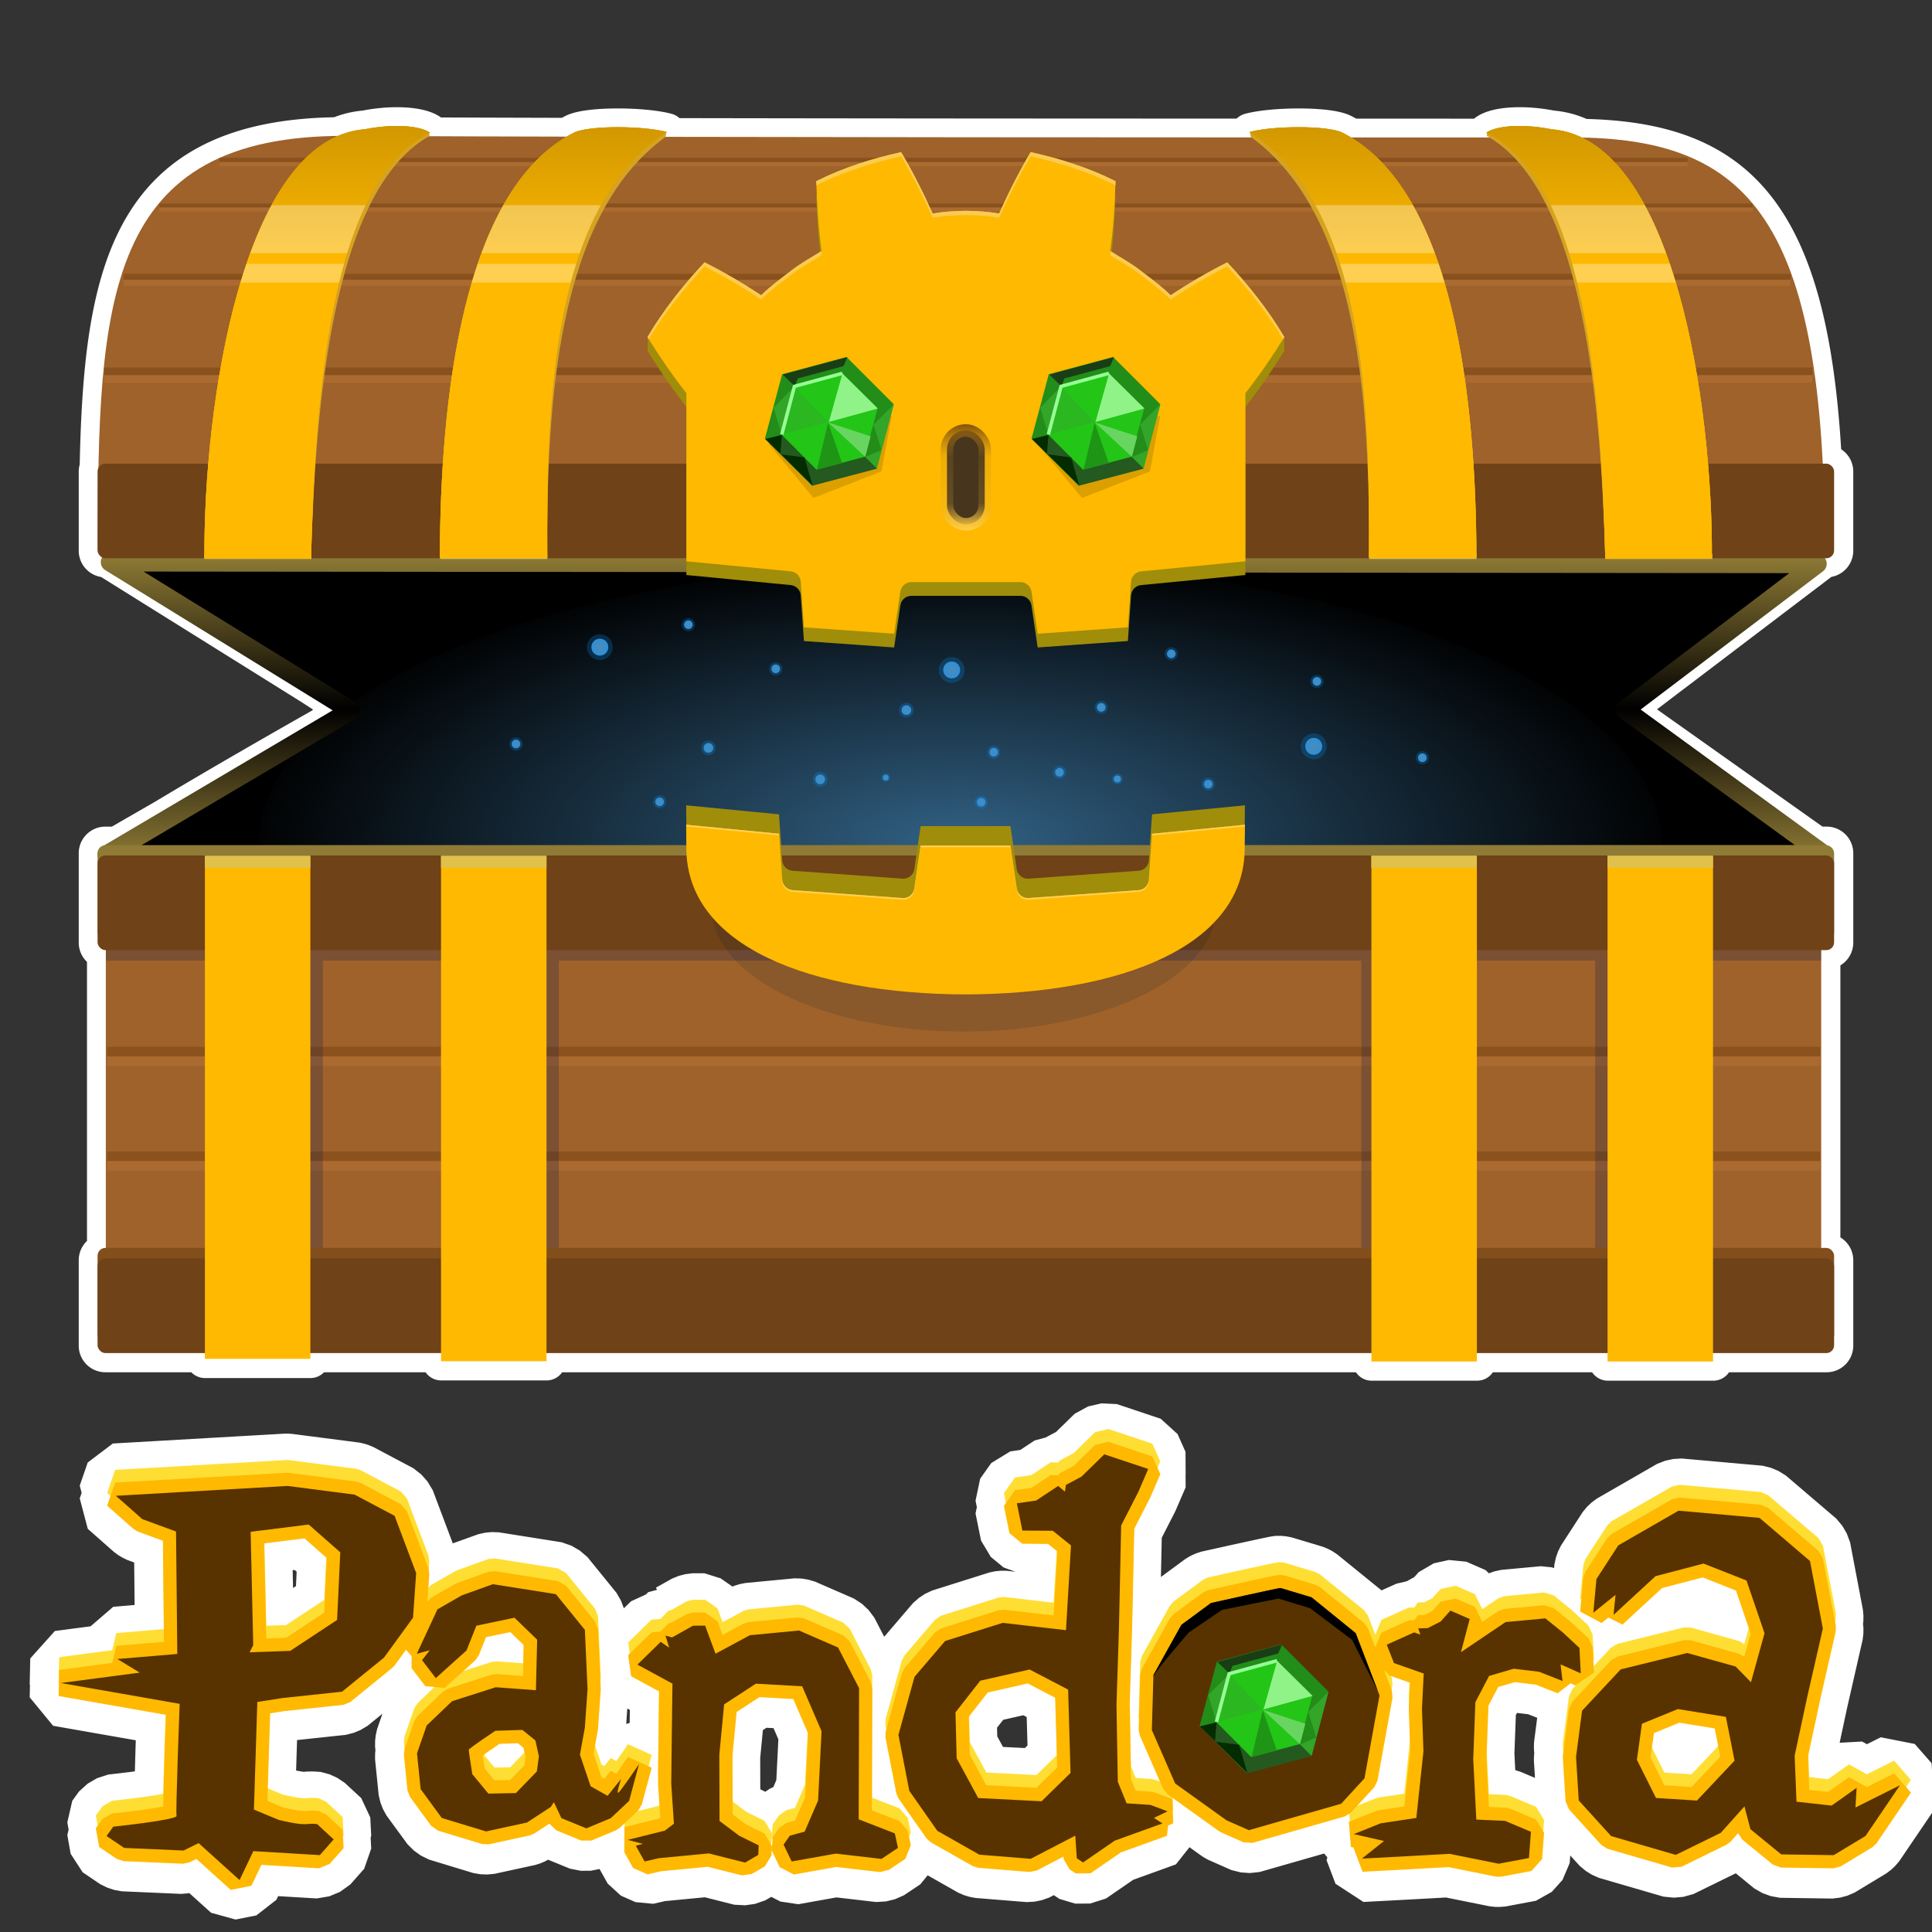 <?xml version="1.0" encoding="UTF-8" standalone="no"?>
<!-- Created with Inkscape (http://www.inkscape.org/) -->

<svg
   width="1024"
   height="1024"
   viewBox="0 0 270.933 270.933"
   version="1.1"
   id="svg291"
   inkscape:version="1.2 (dc2aedaf03, 2022-05-15)"
   sodipodi:docname="pandora.svg"
   inkscape:export-filename="pandora.png"
   inkscape:export-xdpi="96"
   inkscape:export-ydpi="96"
   xmlns:inkscape="http://www.inkscape.org/namespaces/inkscape"
   xmlns:sodipodi="http://sodipodi.sourceforge.net/DTD/sodipodi-0.dtd"
   xmlns:xlink="http://www.w3.org/1999/xlink"
   xmlns="http://www.w3.org/2000/svg"
   xmlns:svg="http://www.w3.org/2000/svg">
  <rect x="0" y="0" width="270.933" height="270.933" fill="#333333" stroke="none"/>
  <sodipodi:namedview
     id="namedview293"
     pagecolor="#ffffff"
     bordercolor="#666666"
     borderopacity="1.0"
     inkscape:pageshadow="2"
     inkscape:pageopacity="0.0"
     inkscape:pagecheckerboard="0"
     inkscape:document-units="px"
     showgrid="false"
     width="1920px"
     units="px"
     borderlayer="true"
     inkscape:showpageshadow="false"
     inkscape:deskcolor="#d1d1d1"
     showguides="false"
     inkscape:zoom="1"
     inkscape:cx="518"
     inkscape:cy="1077"
     inkscape:window-width="2560"
     inkscape:window-height="1377"
     inkscape:window-x="-8"
     inkscape:window-y="-8"
     inkscape:window-maximized="1"
     inkscape:current-layer="layer1">
    <sodipodi:guide
       position="31.758,113.311"
       orientation="1,0"
       id="guide10245"
       inkscape:locked="false" />
    <sodipodi:guide
       position="44.387,115.088"
       orientation="1,0"
       id="guide10247"
       inkscape:locked="false" />
    <sodipodi:guide
       position="59.822,116.959"
       orientation="1,0"
       id="guide10424"
       inkscape:locked="false" />
    <sodipodi:guide
       position="170.251,142.591"
       orientation="1,0"
       id="guide10428"
       inkscape:locked="false" />
    <sodipodi:guide
       position="182.786,144.087"
       orientation="1,0"
       id="guide10430"
       inkscape:locked="false" />
    <sodipodi:guide
       position="198.501,140.72"
       orientation="1,0"
       id="guide10432"
       inkscape:locked="false" />
    <sodipodi:guide
       position="211.223,137.352"
       orientation="1,0"
       id="guide10434"
       inkscape:locked="false" />
    <sodipodi:guide
       position="72.403,104.424"
       orientation="1,0"
       id="guide10436"
       inkscape:locked="false" />
  </sodipodi:namedview>
  <defs
     id="defs288">
    <linearGradient
       inkscape:collect="always"
       id="linearGradient14383">
      <stop
         style="stop-color:#2b5473;stop-opacity:1;"
         offset="0"
         id="stop14379" />
      <stop
         style="stop-color:#000000;stop-opacity:1;"
         offset="1"
         id="stop14381" />
    </linearGradient>
    <linearGradient
       inkscape:collect="always"
       id="linearGradient18109">
      <stop
         style="stop-color:#d29800;stop-opacity:1;"
         offset="0"
         id="stop18105" />
      <stop
         style="stop-color:#ffb900;stop-opacity:1;"
         offset="1"
         id="stop18107" />
    </linearGradient>
    <linearGradient
       inkscape:collect="always"
       id="linearGradient16699">
      <stop
         style="stop-color:#86550b;stop-opacity:1;"
         offset="0"
         id="stop16695" />
      <stop
         style="stop-color:#aa791d;stop-opacity:0.193;"
         offset="0.305"
         id="stop16772" />
      <stop
         style="stop-color:#dfae38;stop-opacity:0.199;"
         offset="0.746"
         id="stop16774" />
      <stop
         style="stop-color:#ffcd48;stop-opacity:1;"
         offset="1"
         id="stop16697" />
    </linearGradient>
    <linearGradient
       inkscape:collect="always"
       id="linearGradient9414">
      <stop
         style="stop-color:#8f7b35;stop-opacity:1;"
         offset="0"
         id="stop9410" />
      <stop
         style="stop-color:#000000;stop-opacity:1;"
         offset="0.502"
         id="stop9426" />
      <stop
         style="stop-color:#8f7b35;stop-opacity:1;"
         offset="1"
         id="stop9412" />
    </linearGradient>
    <linearGradient
       inkscape:collect="always"
       id="linearGradient7472">
      <stop
         style="stop-color:#478cbf;stop-opacity:0.693;"
         offset="0"
         id="stop7468" />
      <stop
         style="stop-color:#478cbf;stop-opacity:0.019;"
         offset="1"
         id="stop7470" />
    </linearGradient>
    <clipPath
       clipPathUnits="userSpaceOnUse"
       id="clipPath4715">
      <path
         d="M -140.533,-197.315 H 981.987 V 596.387 H -140.533 Z"
         id="path4717"
         style="stroke-width:1.333" />
    </clipPath>
    <clipPath
       clipPathUnits="userSpaceOnUse"
       id="clipPath4719">
      <path
         d="M -140.533,-197.315 H 981.987 V 596.387 H -140.533 Z"
         id="path4721"
         style="stroke-width:1.333" />
    </clipPath>
    <clipPath
       clipPathUnits="userSpaceOnUse"
       id="clipPath4723">
      <path
         d="M -140.533,-197.315 H 981.987 V 596.387 H -140.533 Z"
         id="path4725"
         style="stroke-width:1.333" />
    </clipPath>
    <clipPath
       clipPathUnits="userSpaceOnUse"
       id="clipPath4727">
      <path
         d="M 1.719294e-5,595.276 H 841.89 V -5.7315253e-7 H 1.719294e-5 Z"
         id="path4729"
         style="stroke-width:1" />
    </clipPath>
    <clipPath
       clipPathUnits="userSpaceOnUse"
       id="clipPath4731">
      <path
         d="M 1.719294e-5,595.276 H 841.89 V -5.7315253e-7 H 1.719294e-5 Z"
         id="path4733"
         style="stroke-width:1" />
    </clipPath>
    <radialGradient
       inkscape:collect="always"
       xlink:href="#linearGradient7472"
       id="radialGradient7476"
       cx="121.576"
       cy="168.54"
       fx="121.576"
       fy="168.54"
       r="65.749"
       gradientTransform="matrix(1.268,0,0,0.508,-32.534,77.556)"
       gradientUnits="userSpaceOnUse" />
    <linearGradient
       inkscape:collect="always"
       xlink:href="#linearGradient9414"
       id="linearGradient9416"
       x1="50.866"
       y1="129.051"
       x2="50.866"
       y2="165.298"
       gradientUnits="userSpaceOnUse" />
    <linearGradient
       inkscape:collect="always"
       xlink:href="#linearGradient16699"
       id="linearGradient16701"
       x1="119.246"
       y1="118.743"
       x2="119.246"
       y2="125.42"
       gradientUnits="userSpaceOnUse" />
    <linearGradient
       inkscape:collect="always"
       xlink:href="#linearGradient18109"
       id="linearGradient18111"
       x1="80.533"
       y1="78.18"
       x2="80.533"
       y2="94.508"
       gradientUnits="userSpaceOnUse" />
    <clipPath
       clipPathUnits="userSpaceOnUse"
       id="clipPath4723-9">
      <path
         d="M -140.533,-197.315 H 981.987 V 596.387 H -140.533 Z"
         id="path4725-7"
         style="stroke-width:1.333" />
    </clipPath>
    <clipPath
       clipPathUnits="userSpaceOnUse"
       id="clipPath23492">
      <path
         d="M -140.533,-197.315 H 981.987 V 596.387 H -140.533 Z"
         id="path23490"
         style="stroke-width:1.333" />
    </clipPath>
    <clipPath
       clipPathUnits="userSpaceOnUse"
       id="clipPath23502">
      <path
         d="M -140.533,-197.315 H 981.987 V 596.387 H -140.533 Z"
         id="path23500"
         style="stroke-width:1.333" />
    </clipPath>
    <linearGradient
       inkscape:collect="always"
       xlink:href="#linearGradient18109"
       id="linearGradient11895"
       gradientUnits="userSpaceOnUse"
       x1="80.533"
       y1="78.18"
       x2="80.533"
       y2="94.508" />
    <radialGradient
       inkscape:collect="always"
       xlink:href="#linearGradient14383"
       id="radialGradient20058"
       gradientUnits="userSpaceOnUse"
       gradientTransform="matrix(1,0,0,1.064,-2.166,-20.691)"
       cx="174.634"
       cy="324.399"
       fx="174.634"
       fy="324.399"
       r="14.519" />
  </defs>
  <g
     inkscape:label="Layer 1"
     inkscape:groupmode="layer"
     id="layer1">
    <rect
       style="opacity:1;fill:#efefef;fill-opacity:1;stroke:none;stroke-width:0.127;stroke-linecap:round;stroke-linejoin:round;stroke-dasharray:none;stroke-dashoffset:0;stroke-opacity:1;paint-order:markers stroke fill"
       id="rect24806"
       width="4.107"
       height="4.107"
       x="-6.974"
       y="0.469" />
    <path
       d="m -6.923,3.114 v 0.97 h 4.008 v -0.97 z"
       style="fill:#141414;fill-opacity:1;stroke:none;stroke-width:0.056;stroke-linecap:round;stroke-linejoin:round;stroke-dasharray:none;stroke-dashoffset:0;stroke-opacity:1;paint-order:markers stroke fill"
       id="path25746" />
    <g
       id="g11893"
       transform="translate(0,-29.633)">
      <path
         id="path17347"
         style="fill:#ffffff;fill-opacity:1;stroke:#ffffff;stroke-width:5.292;stroke-linecap:butt;stroke-linejoin:round;stroke-dasharray:none;stroke-opacity:1"
         d="m 55.457,47.313 c -1.318,0.014 -2.776,0.16 -4.251,0.455 -1.341,0.104 -2.61,0.427 -3.811,0.944 -28.984,0.343 -33.031,18.401 -33.58,46.551 -0.08,0.152 -0.129,0.323 -0.129,0.507 v 11.085 c 0,0.605 0.487,1.093 1.093,1.093 h 0.233 l 28.767,17.956 4.662,3.02 a 98.362,39.423 0 0 0 -3.172,2.54 c -5.005,2.835 -14.542,8.28 -22.153,12.864 l -6.725,3.872 h -1.612 c -0.605,0 -1.093,0.487 -1.093,1.093 v 11.085 1.436 c 0,0.605 0.487,1.093 1.093,1.093 h 0.065 v 42.364 h -0.065 c -0.605,0 -1.093,0.487 -1.093,1.093 v 11.086 0.883 c 0,0.605 0.487,1.093 1.093,1.093 h 13.96 v 0.812 h 14.794 v -0.812 h 18.327 v 1.143 h 14.793 v -1.143 H 192.352 v 1.179 h 14.794 v -1.179 h 18.327 v 1.179 h 14.793 v -1.179 h 15.889 c 0.605,0 1.093,-0.487 1.093,-1.093 v -11.086 -0.883 c 0,-0.605 -0.487,-1.093 -1.093,-1.093 h -0.716 V 162.905 h 0.716 c 0.605,0 1.093,-0.487 1.093,-1.093 v -11.085 -1.436 c 0,-0.605 -0.487,-1.093 -1.093,-1.093 h -1.422 l -24.681,-17.489 -2.1,-1.572 27.9,-21.19 h 0.302 c 0.605,0 1.093,-0.487 1.093,-1.093 V 95.769 c 0,-0.605 -0.487,-1.093 -1.093,-1.093 h -0.496 C 253.87,59.24 243.498,49.355 221.895,48.947 c -0.995,-0.481 -2.038,-0.83 -3.132,-1.026 -0.13,-0.023 -0.261,-0.045 -0.393,-0.064 -0.263,-0.038 -0.53,-0.068 -0.799,-0.089 -3.933,-0.787 -7.745,-0.514 -9.108,0.497 0.296,0.143 -0.117,0.336 0.168,0.5 0.089,0.051 0.178,0.104 0.267,0.158 -5.349,-1.19e-4 -13.148,-0.005 -19.42,-0.006 -0.406,-0.244 -0.82,-0.474 -1.244,-0.688 -2.182,-1.017 -9.758,-0.937 -12.958,-0.078 0.085,0.282 0.107,0.392 0.163,0.703 0.026,0.019 0.051,0.039 0.076,0.058 -27.007,-0.007 -54.168,-0.019 -82.177,-0.072 0.054,-0.298 0.078,-0.412 0.161,-0.689 -3.2,-0.859 -10.777,-0.939 -12.959,0.078 -0.359,0.181 -0.711,0.373 -1.056,0.576 -6.953,-0.017 -13.24,-0.039 -19.307,-0.061 0.215,-0.158 -0.147,-0.341 0.135,-0.477 -0.17,-0.126 -0.379,-0.241 -0.622,-0.344 -0.121,-0.051 -0.251,-0.1 -0.388,-0.145 -0.962,-0.316 -2.309,-0.48 -3.847,-0.464 z" />
      <g
         id="g17345"
         transform="matrix(1.18,0,0,1.18,-8.797,-44.747)">
        <path
           style="fill:#000000;fill-opacity:1;stroke:none;stroke-width:0.265px;stroke-linecap:butt;stroke-linejoin:miter;stroke-opacity:1"
           d="m 19.644,165.134 c 0,-1.123 29.373,-17.643 29.373,-17.643 L 19.083,128.099 H 224.693 l -24.134,19.205 23.573,17.643 z"
           id="path5086"
           sodipodi:nodetypes="ccccccc" />
        <ellipse
           style="opacity:1;fill:url(#radialGradient7476);fill-opacity:1;stroke:none;stroke-width:4.465;stroke-linecap:round;stroke-linejoin:round;stroke-dasharray:none;stroke-dashoffset:0.7;paint-order:markers stroke fill"
           id="path7466"
           cx="121.576"
           cy="163.182"
           rx="83.344"
           ry="33.404" />
        <rect
           style="opacity:1;fill:#9e622a;fill-opacity:1;stroke-width:2.28;stroke-linecap:round;stroke-linejoin:round;stroke-dashoffset:0.7;paint-order:markers stroke fill"
           id="rect4737"
           width="203.861"
           height="58.326"
           x="20.031"
           y="165.172" />
        <g
           id="g18101"
           transform="translate(0,-1.038)">
          <path
             style="fill:none;stroke:#8c521d;stroke-width:1.121;stroke-linecap:butt;stroke-linejoin:miter;stroke-dasharray:none;stroke-dashoffset:0;stroke-opacity:1"
             d="M 20.174,201.48 H 223.772"
             id="path18097" />
          <path
             style="fill:none;stroke:#ab6b30;stroke-width:1.121;stroke-linecap:butt;stroke-linejoin:miter;stroke-dasharray:none;stroke-dashoffset:0;stroke-opacity:1"
             d="M 20.174,202.639 H 223.772"
             id="path18099" />
        </g>
        <g
           id="g9436"
           transform="translate(0,-13.48)">
          <path
             style="fill:none;stroke:#8c521d;stroke-width:1.121;stroke-linecap:butt;stroke-linejoin:miter;stroke-dasharray:none;stroke-dashoffset:0;stroke-opacity:1"
             d="M 20.174,201.48 H 223.772"
             id="path9432" />
          <path
             style="fill:none;stroke:#ab6b30;stroke-width:1.121;stroke-linecap:butt;stroke-linejoin:miter;stroke-dasharray:none;stroke-dashoffset:0;stroke-opacity:1"
             d="M 20.174,202.639 H 223.772"
             id="path9434" />
        </g>
        <path
           style="fill:#9e622a;fill-opacity:1;stroke:none;stroke-width:0.265px;stroke-linecap:butt;stroke-linejoin:miter;stroke-opacity:1"
           d="m 19.083,128.441 c 0,-29.763 0.76,-49.4 29.555,-49.258 37.792,0.187 111.2,0.187 145.625,0.187 21.119,0 30.057,9.846 30.057,49.07 -70.907,0.561 -205.236,0 -205.236,0 z"
           id="path5163"
           sodipodi:nodetypes="csscc" />
        <rect
           style="opacity:1;fill:#824e1c;fill-opacity:1;stroke:none;stroke-width:2.646;stroke-linecap:round;stroke-linejoin:round;stroke-dasharray:none;stroke-dashoffset:0.7;paint-order:markers stroke fill"
           id="rect9438"
           width="206.375"
           height="11.245"
           x="19.05"
           y="211.34"
           ry="0.926" />
        <rect
           style="opacity:1;fill:#6f4217;fill-opacity:1;stroke:none;stroke-width:2.646;stroke-linecap:round;stroke-linejoin:round;stroke-dasharray:none;stroke-dashoffset:0.7;paint-order:markers stroke fill"
           id="rect7601"
           width="206.375"
           height="11.245"
           x="19.05"
           y="212.593"
           ry="0.926" />
        <path
           style="fill:none;fill-opacity:1;stroke:url(#linearGradient9416);stroke-width:2.242;stroke-linecap:round;stroke-linejoin:round;stroke-dasharray:none;stroke-opacity:1"
           d="m 20.157,164.61 29.001,-17.137 -28.606,-17.638 202.877,0.195 -22.874,17.344 23.653,17.217 z"
           id="path9178"
           sodipodi:nodetypes="ccccccc" />
        <rect
           style="opacity:1;fill:#6f4217;fill-opacity:1;stroke:none;stroke-width:2.646;stroke-linecap:round;stroke-linejoin:round;stroke-dasharray:none;stroke-dashoffset:0.7;paint-order:markers stroke fill"
           id="rect7603"
           width="206.375"
           height="11.245"
           x="19.05"
           y="118.136"
           ry="0.926" />
        <path
           id="rect7993"
           style="opacity:1;fill:#1d214c;fill-opacity:0.266;stroke:none;stroke-width:0.529;stroke-linecap:round;stroke-linejoin:round;stroke-dasharray:none;stroke-dashoffset:0;stroke-opacity:1;paint-order:markers stroke fill"
           d="m 20.039,175.302 v 1.889 H 42.282 V 211.343 h 3.545 V 177.191 H 70.158 V 211.343 h 3.704 V 177.191 H 169.242 V 211.343 h 3.347 v -34.152 h 24.436 V 211.343 h 3.347 v -34.152 h 23.509 v -1.889 z"
           sodipodi:nodetypes="ccccccccccccccccccccc" />
        <rect
           style="opacity:1;fill:#8f7b35;fill-opacity:1;stroke:none;stroke-width:2.646;stroke-linecap:round;stroke-linejoin:round;stroke-dasharray:none;stroke-dashoffset:0.7;paint-order:markers stroke fill"
           id="rect7997"
           width="206.375"
           height="11.245"
           x="19.05"
           y="163.487"
           ry="0.926" />
        <rect
           style="opacity:1;fill:#6f4217;fill-opacity:1;stroke:none;stroke-width:2.646;stroke-linecap:round;stroke-linejoin:round;stroke-dasharray:none;stroke-dashoffset:0.7;paint-order:markers stroke fill"
           id="rect7599"
           width="206.375"
           height="11.245"
           x="19.05"
           y="164.703"
           ry="0.926" />
        <g
           id="g10225"
           transform="matrix(0.997,0,0,1,-0.275,-94.311)">
          <path
             style="fill:none;stroke:#88511d;stroke-width:0.898;stroke-linecap:butt;stroke-linejoin:miter;stroke-dasharray:none;stroke-dashoffset:0;stroke-opacity:1"
             d="M 20.174,201.48 H 223.772"
             id="path10221" />
          <path
             style="fill:none;stroke:#ab6b30;stroke-width:0.898;stroke-linecap:butt;stroke-linejoin:miter;stroke-dasharray:none;stroke-dashoffset:0;stroke-opacity:1"
             d="M 20.174,202.387 H 223.772"
             id="path10223" />
        </g>
        <g
           id="g10231"
           transform="matrix(0.973,0,0,1,2.524,-105.555)">
          <path
             style="fill:none;stroke:#88511d;stroke-width:0.682;stroke-linecap:butt;stroke-linejoin:miter;stroke-dasharray:none;stroke-dashoffset:0;stroke-opacity:1"
             d="M 20.174,201.48 H 223.772"
             id="path10227" />
          <path
             style="fill:none;stroke:#ab6b30;stroke-width:0.682;stroke-linecap:butt;stroke-linejoin:miter;stroke-dasharray:none;stroke-dashoffset:0;stroke-opacity:1"
             d="M 20.174,202.204 H 223.772"
             id="path10229" />
        </g>
        <g
           id="g10237"
           transform="matrix(0.93,0,0,1,7.64,-114.022)">
          <path
             style="fill:none;stroke:#88511d;stroke-width:0.465;stroke-linecap:butt;stroke-linejoin:miter;stroke-dasharray:none;stroke-dashoffset:0;stroke-opacity:1"
             d="M 20.174,201.48 H 223.772"
             id="path10233" />
          <path
             style="fill:none;stroke:#ab6b30;stroke-width:0.465;stroke-linecap:butt;stroke-linejoin:miter;stroke-dasharray:none;stroke-dashoffset:0;stroke-opacity:1"
             d="M 20.174,201.963 H 223.772"
             id="path10235" />
        </g>
        <g
           id="g10243"
           transform="matrix(0.857,0,0,1,16.241,-119.446)">
          <path
             style="fill:none;stroke:#88511d;stroke-width:0.484;stroke-linecap:butt;stroke-linejoin:miter;stroke-dasharray:none;stroke-dashoffset:0;stroke-opacity:1"
             d="M 20.174,201.48 H 223.772"
             id="path10239" />
          <path
             style="fill:none;stroke:#ab6b30;stroke-width:0.484;stroke-linecap:butt;stroke-linejoin:miter;stroke-dasharray:none;stroke-dashoffset:0;stroke-opacity:1"
             d="M 20.174,201.995 H 223.772"
             id="path10241" />
        </g>
        <rect
           style="opacity:1;fill:#ffb900;fill-opacity:1;stroke:none;stroke-width:4.66;stroke-linecap:round;stroke-linejoin:round;stroke-dasharray:none;stroke-dashoffset:0;stroke-opacity:1;paint-order:markers stroke fill"
           id="rect10301"
           width="12.535"
           height="59.72"
           x="31.805"
           y="164.806" />
        <rect
           style="opacity:1;fill:#ffb900;fill-opacity:1;stroke:none;stroke-width:4.671;stroke-linecap:round;stroke-linejoin:round;stroke-dasharray:none;stroke-dashoffset:0;stroke-opacity:1;paint-order:markers stroke fill"
           id="rect10357"
           width="12.535"
           height="60"
           x="59.868"
           y="164.806" />
        <rect
           style="opacity:1;fill:#ffb900;fill-opacity:1;stroke:none;stroke-width:4.674;stroke-linecap:round;stroke-linejoin:round;stroke-dasharray:none;stroke-dashoffset:0;stroke-opacity:1;paint-order:markers stroke fill"
           id="rect10420"
           width="12.535"
           height="60.078"
           x="170.438"
           y="164.759" />
        <rect
           style="opacity:1;fill:#ffb900;fill-opacity:1;stroke:none;stroke-width:4.674;stroke-linecap:round;stroke-linejoin:round;stroke-dasharray:none;stroke-dashoffset:0;stroke-opacity:1;paint-order:markers stroke fill"
           id="rect10422"
           width="12.535"
           height="60.078"
           x="198.501"
           y="164.759" />
        <rect
           style="opacity:1;fill:#dfc14c;fill-opacity:1;stroke:none;stroke-width:0.724;stroke-linecap:round;stroke-linejoin:round;stroke-dasharray:none;stroke-dashoffset:0;stroke-opacity:1;paint-order:markers stroke fill"
           id="rect10645"
           width="12.535"
           height="1.442"
           x="31.805"
           y="164.723" />
        <rect
           style="opacity:1;fill:#dfc14c;fill-opacity:1;stroke:none;stroke-width:0.724;stroke-linecap:round;stroke-linejoin:round;stroke-dasharray:none;stroke-dashoffset:0;stroke-opacity:1;paint-order:markers stroke fill"
           id="rect10647"
           width="12.535"
           height="1.442"
           x="59.868"
           y="164.723" />
        <rect
           style="opacity:1;fill:#dfc14c;fill-opacity:1;stroke:none;stroke-width:0.724;stroke-linecap:round;stroke-linejoin:round;stroke-dasharray:none;stroke-dashoffset:0;stroke-opacity:1;paint-order:markers stroke fill"
           id="rect10649"
           width="12.535"
           height="1.442"
           x="170.429"
           y="164.723" />
        <rect
           style="opacity:1;fill:#dfc14c;fill-opacity:1;stroke:none;stroke-width:0.724;stroke-linecap:round;stroke-linejoin:round;stroke-dasharray:none;stroke-dashoffset:0;stroke-opacity:1;paint-order:markers stroke fill"
           id="rect10651"
           width="12.535"
           height="1.442"
           x="198.493"
           y="164.723" />
        <path
           style="fill:#d5a320;fill-opacity:1;stroke:none;stroke-width:0.265px;stroke-linecap:butt;stroke-linejoin:miter;stroke-opacity:1"
           d="m 31.75,129.381 12.667,0.033 C 44.927,111.594 46.886,85.846 58.416,79.234 58.658,79.096 58.308,78.933 58.559,78.811 57.404,77.954 54.174,77.724 50.841,78.39 36.251,79.526 31.629,111.161 31.75,129.381 Z"
           id="path10785"
           sodipodi:nodetypes="ccsccc" />
        <path
           style="fill:#d5a320;fill-opacity:1;stroke:none;stroke-width:0.265px;stroke-linecap:butt;stroke-linejoin:miter;stroke-opacity:1"
           d="m 59.73,129.315 c 0.038,-18.41 2.56,-43.787 15.969,-50.535 1.849,-0.862 8.269,-0.794 10.98,-0.066 -0.072,0.239 -0.091,0.333 -0.139,0.596 -12.936,9.406 -14.137,31.797 -14.045,50.005 z"
           id="path10858"
           sodipodi:nodetypes="cccccc" />
        <path
           style="fill:#d5a320;fill-opacity:1;stroke:none;stroke-width:0.265px;stroke-linecap:butt;stroke-linejoin:miter;stroke-opacity:1"
           d="m 210.899,129.381 -12.667,0.033 c -0.51,-17.821 -2.469,-43.568 -13.999,-50.18 -0.242,-0.139 0.108,-0.302 -0.143,-0.423 1.155,-0.857 4.385,-1.087 7.717,-0.421 14.59,1.136 19.212,32.771 19.091,50.991 z"
           id="path10998"
           sodipodi:nodetypes="ccsccc" />
        <path
           style="fill:#d5a320;fill-opacity:1;stroke:none;stroke-width:0.265px;stroke-linecap:butt;stroke-linejoin:miter;stroke-opacity:1"
           d="m 182.919,129.315 c -0.038,-18.41 -2.56,-43.787 -15.969,-50.535 -1.849,-0.862 -8.269,-0.794 -10.98,-0.066 0.072,0.239 0.091,0.333 0.139,0.596 12.936,9.406 14.137,31.797 14.045,50.005 z"
           id="path11002"
           sodipodi:nodetypes="cccccc" />
        <rect
           style="opacity:1;fill:#dfc14c;fill-opacity:1;stroke:none;stroke-width:1.587;stroke-linecap:round;stroke-linejoin:round;stroke-dasharray:none;stroke-dashoffset:0;stroke-opacity:1;paint-order:markers stroke fill"
           id="rect11146"
           width="12.722"
           height="0.608"
           x="31.735"
           y="128.857" />
        <rect
           style="opacity:1;fill:#dfc14c;fill-opacity:1;stroke:none;stroke-width:1.587;stroke-linecap:round;stroke-linejoin:round;stroke-dasharray:none;stroke-dashoffset:0;stroke-opacity:1;paint-order:markers stroke fill"
           id="rect11217"
           width="12.722"
           height="0.608"
           x="59.775"
           y="128.857" />
        <rect
           style="opacity:1;fill:#dfc14c;fill-opacity:1;stroke:none;stroke-width:1.587;stroke-linecap:round;stroke-linejoin:round;stroke-dasharray:none;stroke-dashoffset:0;stroke-opacity:1;paint-order:markers stroke fill"
           id="rect11219"
           width="12.722"
           height="0.608"
           x="170.188"
           y="128.857" />
        <rect
           style="opacity:1;fill:#dfc14c;fill-opacity:1;stroke:none;stroke-width:1.587;stroke-linecap:round;stroke-linejoin:round;stroke-dasharray:none;stroke-dashoffset:0;stroke-opacity:1;paint-order:markers stroke fill"
           id="rect11221"
           width="12.722"
           height="0.608"
           x="198.228"
           y="128.857" />
        <circle
           style="opacity:1;fill:#478cbf;fill-opacity:1;stroke:#0093ff;stroke-width:1.058;stroke-linecap:round;stroke-linejoin:round;stroke-dasharray:none;stroke-dashoffset:0;stroke-opacity:0.242;paint-order:markers stroke fill"
           id="path16994"
           cx="78.741"
           cy="139.942"
           r="1.006" />
        <circle
           style="opacity:1;fill:#478cbf;fill-opacity:1;stroke:#0093ff;stroke-width:0.607;stroke-linecap:round;stroke-linejoin:round;stroke-dasharray:none;stroke-dashoffset:0;stroke-opacity:0.242;paint-order:markers stroke fill"
           id="circle17238"
           cx="91.65"
           cy="151.916"
           r="0.577" />
        <circle
           style="opacity:1;fill:#478cbf;fill-opacity:1;stroke:#0093ff;stroke-width:0.607;stroke-linecap:round;stroke-linejoin:round;stroke-dasharray:none;stroke-dashoffset:0;stroke-opacity:0.242;paint-order:markers stroke fill"
           id="circle17240"
           cx="104.933"
           cy="155.658"
           r="0.577" />
        <circle
           style="opacity:1;fill:#478cbf;fill-opacity:1;stroke:#0093ff;stroke-width:0.607;stroke-linecap:round;stroke-linejoin:round;stroke-dasharray:none;stroke-dashoffset:0;stroke-opacity:0.242;paint-order:markers stroke fill"
           id="circle17242"
           cx="115.176"
           cy="147.426"
           r="0.577" />
        <circle
           style="opacity:1;fill:#478cbf;fill-opacity:1;stroke:#0093ff;stroke-width:0.365;stroke-linecap:round;stroke-linejoin:round;stroke-dasharray:none;stroke-dashoffset:0;stroke-opacity:0.242;paint-order:markers stroke fill"
           id="circle17244"
           cx="112.721"
           cy="155.447"
           r="0.347" />
        <circle
           style="opacity:1;fill:#478cbf;fill-opacity:1;stroke:#0093ff;stroke-width:0.542;stroke-linecap:round;stroke-linejoin:round;stroke-dasharray:none;stroke-dashoffset:0;stroke-opacity:0.242;paint-order:markers stroke fill"
           id="circle17246"
           cx="99.648"
           cy="142.515"
           r="0.515" />
        <circle
           style="opacity:1;fill:#478cbf;fill-opacity:1;stroke:#0093ff;stroke-width:0.542;stroke-linecap:round;stroke-linejoin:round;stroke-dasharray:none;stroke-dashoffset:0;stroke-opacity:0.242;paint-order:markers stroke fill"
           id="circle17248"
           cx="89.265"
           cy="137.276"
           r="0.515" />
        <circle
           style="opacity:1;fill:#478cbf;fill-opacity:1;stroke:#0093ff;stroke-width:0.542;stroke-linecap:round;stroke-linejoin:round;stroke-dasharray:none;stroke-dashoffset:0;stroke-opacity:0.242;paint-order:markers stroke fill"
           id="circle17250"
           cx="85.85"
           cy="158.324"
           r="0.515" />
        <circle
           style="opacity:1;fill:#478cbf;fill-opacity:1;stroke:#0093ff;stroke-width:0.542;stroke-linecap:round;stroke-linejoin:round;stroke-dasharray:none;stroke-dashoffset:0;stroke-opacity:0.242;paint-order:markers stroke fill"
           id="circle17252"
           cx="68.778"
           cy="151.448"
           r="0.515" />
        <circle
           style="opacity:1;fill:#478cbf;fill-opacity:1;stroke:#0093ff;stroke-width:0.542;stroke-linecap:round;stroke-linejoin:round;stroke-dasharray:none;stroke-dashoffset:0;stroke-opacity:0.242;paint-order:markers stroke fill"
           id="circle17254"
           cx="133.371"
           cy="154.816"
           r="0.515" />
        <circle
           style="opacity:1;fill:#478cbf;fill-opacity:1;stroke:#0093ff;stroke-width:0.542;stroke-linecap:round;stroke-linejoin:round;stroke-dasharray:none;stroke-dashoffset:0;stroke-opacity:0.242;paint-order:markers stroke fill"
           id="circle17256"
           cx="124.063"
           cy="158.371"
           r="0.515" />
        <circle
           style="opacity:1;fill:#478cbf;fill-opacity:1;stroke:#0093ff;stroke-width:0.542;stroke-linecap:round;stroke-linejoin:round;stroke-dasharray:none;stroke-dashoffset:0;stroke-opacity:0.242;paint-order:markers stroke fill"
           id="circle17258"
           cx="125.56"
           cy="152.43"
           r="0.515" />
        <circle
           style="opacity:1;fill:#478cbf;fill-opacity:1;stroke:#0093ff;stroke-width:0.542;stroke-linecap:round;stroke-linejoin:round;stroke-dasharray:none;stroke-dashoffset:0;stroke-opacity:0.242;paint-order:markers stroke fill"
           id="circle17260"
           cx="146.654"
           cy="140.737"
           r="0.515" />
        <circle
           style="opacity:1;fill:#478cbf;fill-opacity:1;stroke:#0093ff;stroke-width:0.542;stroke-linecap:round;stroke-linejoin:round;stroke-dasharray:none;stroke-dashoffset:0;stroke-opacity:0.242;paint-order:markers stroke fill"
           id="circle17262"
           cx="163.96"
           cy="144.012"
           r="0.515" />
        <circle
           style="opacity:1;fill:#478cbf;fill-opacity:1;stroke:#0093ff;stroke-width:0.446;stroke-linecap:round;stroke-linejoin:round;stroke-dasharray:none;stroke-dashoffset:0;stroke-opacity:0.242;paint-order:markers stroke fill"
           id="circle17264"
           cx="140.246"
           cy="155.611"
           r="0.423" />
        <circle
           style="opacity:1;fill:#478cbf;fill-opacity:1;stroke:#0093ff;stroke-width:0.542;stroke-linecap:round;stroke-linejoin:round;stroke-dasharray:none;stroke-dashoffset:0;stroke-opacity:0.242;paint-order:markers stroke fill"
           id="circle17266"
           cx="138.329"
           cy="147.098"
           r="0.515" />
        <circle
           style="opacity:1;fill:#478cbf;fill-opacity:1;stroke:#0093ff;stroke-width:0.542;stroke-linecap:round;stroke-linejoin:round;stroke-dasharray:none;stroke-dashoffset:0;stroke-opacity:0.242;paint-order:markers stroke fill"
           id="circle17268"
           cx="151.051"
           cy="156.219"
           r="0.515" />
        <circle
           style="opacity:1;fill:#478cbf;fill-opacity:1;stroke:#0093ff;stroke-width:0.542;stroke-linecap:round;stroke-linejoin:round;stroke-dasharray:none;stroke-dashoffset:0;stroke-opacity:0.242;paint-order:markers stroke fill"
           id="circle17270"
           cx="176.495"
           cy="153.085"
           r="0.515" />
        <circle
           style="opacity:1;fill:#478cbf;fill-opacity:1;stroke:#0093ff;stroke-width:1.058;stroke-linecap:round;stroke-linejoin:round;stroke-dasharray:none;stroke-dashoffset:0;stroke-opacity:0.242;paint-order:markers stroke fill"
           id="circle17272"
           cx="163.586"
           cy="151.729"
           r="1.006" />
        <circle
           style="opacity:1;fill:#478cbf;fill-opacity:1;stroke:#0093ff;stroke-width:1.058;stroke-linecap:round;stroke-linejoin:round;stroke-dasharray:none;stroke-dashoffset:0;stroke-opacity:0.242;paint-order:markers stroke fill"
           id="circle17274"
           cx="120.555"
           cy="142.655"
           r="1.006" />
        <path
           id="path10714"
           style="fill:url(#linearGradient11895);fill-opacity:1;stroke:none;stroke-width:0.265px;stroke-linecap:butt;stroke-linejoin:miter;stroke-opacity:1"
           d="m 54.443,78.004 c -1.117,0.012 -2.352,0.136 -3.602,0.386 C 36.252,79.526 31.629,111.161 31.75,129.381 l 12.667,0.033 C 44.937,111.221 46.349,84.729 58.559,78.811 57.837,78.276 56.305,77.985 54.443,78.004 Z m 133.762,0 c -1.861,-0.02 -3.394,0.271 -4.115,0.807 12.21,5.919 13.621,32.41 14.142,50.604 l 12.667,-0.033 c 0.121,-18.22 -4.501,-49.855 -19.091,-50.991 -1.25,-0.25 -2.485,-0.374 -3.602,-0.386 z M 80.865,78.15 c -2.175,-2.49e-4 -4.242,0.199 -5.167,0.63 C 62.29,85.529 59.768,110.905 59.73,129.315 h 12.766 c -0.094,-18.605 0.405,-41.577 14.183,-50.601 -1.356,-0.364 -3.639,-0.563 -5.814,-0.564 z m 80.918,0 c -2.175,2.5e-4 -4.458,0.2 -5.814,0.564 13.778,9.024 14.277,31.996 14.183,50.601 h 12.766 c -0.038,-18.41 -2.56,-43.786 -15.969,-50.535 -0.924,-0.431 -2.991,-0.63 -5.166,-0.63 z" />
        <path
           id="path20812"
           style="fill:url(#linearGradient18111);fill-opacity:1;stroke:none;stroke-width:0.265px;stroke-linecap:butt;stroke-linejoin:miter;stroke-opacity:1"
           d="m 54.443,78.004 c -1.117,0.012 -2.352,0.136 -3.602,0.386 C 36.252,79.526 31.629,111.161 31.75,129.381 l 12.667,0.033 C 44.937,111.221 46.349,84.729 58.559,78.811 57.837,78.276 56.305,77.985 54.443,78.004 Z m 133.762,0 c -1.861,-0.02 -3.394,0.271 -4.115,0.807 12.21,5.919 13.621,32.41 14.142,50.604 l 12.667,-0.033 c 0.121,-18.22 -4.501,-49.855 -19.091,-50.991 -1.25,-0.25 -2.485,-0.374 -3.602,-0.386 z M 80.865,78.15 c -2.175,-2.49e-4 -4.242,0.199 -5.167,0.63 C 62.29,85.529 59.768,110.905 59.73,129.315 h 12.766 c -0.094,-18.605 0.405,-41.577 14.183,-50.601 -1.356,-0.364 -3.639,-0.563 -5.814,-0.564 z m 80.918,0 c -2.175,2.5e-4 -4.458,0.2 -5.814,0.564 13.778,9.024 14.277,31.996 14.183,50.601 h 12.766 c -0.038,-18.41 -2.56,-43.786 -15.969,-50.535 -0.924,-0.431 -2.991,-0.63 -5.166,-0.63 z" />
        <path
           id="path20822"
           style="fill:#ffffff;fill-opacity:0.32;stroke:none;stroke-width:0.265px;stroke-linecap:butt;stroke-linejoin:miter;stroke-opacity:1"
           d="m 39.724,87.421 c -0.936,1.73 -1.773,3.653 -2.526,5.707 h 11.507 c 0.63,-2.049 1.358,-3.965 2.196,-5.707 z m 27.559,0 c -0.986,1.749 -1.852,3.663 -2.607,5.707 h 11.667 c 0.704,-2.02 1.535,-3.933 2.515,-5.707 z m 96.508,0 c 0.98,1.774 1.811,3.687 2.515,5.707 h 11.666 c -0.755,-2.044 -1.62,-3.957 -2.606,-5.707 z m 27.957,0 c 0.838,1.742 1.566,3.657 2.196,5.707 h 11.507 c -0.752,-2.053 -1.59,-3.976 -2.526,-5.707 z M 36.75,94.396 c -0.247,0.726 -0.484,1.466 -0.71,2.219 h 11.711 c 0.183,-0.752 0.372,-1.494 0.576,-2.219 z m 27.475,0 c -0.246,0.726 -0.478,1.467 -0.699,2.219 h 11.747 c 0.201,-0.752 0.417,-1.491 0.648,-2.219 z m 102.503,0 c 0.23,0.728 0.447,1.468 0.648,2.219 h 11.747 c -0.222,-0.752 -0.452,-1.494 -0.699,-2.219 z m 27.593,0 c 0.204,0.725 0.394,1.467 0.576,2.219 h 11.711 c -0.227,-0.753 -0.463,-1.493 -0.71,-2.219 z" />
      </g>
      <g
         id="g16906"
         transform="matrix(1.686,0,0,1.686,-64.718,-117.955)">
        <path
           id="path11067"
           style="opacity:1;fill:#121d36;fill-opacity:0.147;stroke:none;stroke-width:3.206;stroke-linecap:round;stroke-linejoin:round;stroke-dasharray:none;stroke-dashoffset:0;stroke-opacity:1;paint-order:markers stroke fill"
           d="m 97.895,161.419 a 20.96,10.23 0 0 0 -0.299,1.685 20.96,10.23 0 0 0 20.96,10.23 20.96,10.23 0 0 0 20.96,-10.23 20.96,10.23 0 0 0 -0.207,-1.43 22.068,10.23 0 0 1 -20.601,6.578 22.068,10.23 0 0 1 -20.814,-6.833 z" />
        <g
           id="g11008"
           transform="matrix(1.313,0,0,1.313,-37.374,-52.864)">
          <path
             d="m 101.168,157.948 c 0.002,0.635 0.01,1.331 0.01,1.47 0,6.243 7.882,9.244 17.675,9.279 h 0.024 c 9.793,-0.035 17.673,-3.035 17.673,-9.279 0,-0.141 0.009,-0.834 0.011,-1.47 l -5.881,0.57 -0.203,2.918 c -0.024,0.352 -0.303,0.632 -0.653,0.657 l -6.97,0.5 c -0.017,0.001 -0.034,0.001 -0.051,0.001 -0.346,0 -0.645,-0.256 -0.696,-0.605 l -0.4,-2.723 h -5.687 l -0.4,2.723 c -0.054,0.367 -0.38,0.63 -0.747,0.603 l -6.97,-0.5 c -0.35,-0.025 -0.628,-0.305 -0.653,-0.657 l -0.203,-2.918 -5.884,-0.57 z"
             style="fill:#a08d0a;fill-opacity:1;stroke-width:1.25"
             id="path7999" />
          <path
             d="m 101.168,159.178 c 0.002,0.635 0.01,1.331 0.01,1.47 0,6.243 7.882,9.244 17.675,9.279 h 0.024 c 9.793,-0.035 17.673,-3.035 17.673,-9.279 0,-0.141 0.009,-0.834 0.011,-1.47 l -5.881,0.57 -0.203,2.918 c -0.024,0.352 -0.303,0.632 -0.653,0.657 l -6.97,0.5 c -0.017,0.001 -0.034,0.001 -0.051,0.001 -0.346,0 -0.645,-0.256 -0.696,-0.605 l -0.4,-2.723 h -5.687 l -0.4,2.723 c -0.054,0.367 -0.38,0.63 -0.747,0.603 l -6.97,-0.5 c -0.35,-0.025 -0.628,-0.305 -0.653,-0.657 l -0.203,-2.918 -5.884,-0.57 z"
             style="fill:#ffb900;fill-opacity:1;stroke-width:1.25"
             id="path5096" />
          <path
             id="path21451"
             style="fill:#ffd052;fill-opacity:1;stroke-width:1.25"
             d="m 101.167,159.177 4.7e-4,7e-4 c 1.1e-4,0.036 5.5e-4,0.068 7e-4,0.105 l 5.882,0.57 0.203,2.918 c 0.024,0.352 0.303,0.632 0.653,0.657 l 6.969,0.5 c 0.367,0.027 0.693,-0.237 0.747,-0.603 l 0.4,-2.723 h 5.687 l 0.4,2.723 c 0.051,0.349 0.35,0.605 0.696,0.605 0.017,0 0.034,7e-5 0.051,-9.3e-4 l 6.97,-0.5 c 0.35,-0.025 0.628,-0.305 0.653,-0.657 l 0.203,-2.918 5.88,-0.57 c 1.8e-4,-0.037 5.5e-4,-0.069 7e-4,-0.106 l -5.881,0.57 -0.203,2.918 c -0.024,0.352 -0.303,0.631 -0.653,0.657 l -6.97,0.499 c -0.017,0.001 -0.034,0.001 -0.051,0.001 -0.346,0 -0.645,-0.256 -0.696,-0.605 l -0.4,-2.723 h -5.687 l -0.4,2.723 c -0.054,0.367 -0.38,0.63 -0.747,0.603 l -6.969,-0.5 c -0.35,-0.025 -0.628,-0.305 -0.653,-0.657 l -0.203,-2.918 z" />
        </g>
      </g>
      <g
         id="g16940"
         transform="matrix(1.686,0,0,1.686,-65.508,-113.425)">
        <g
           id="g11013"
           transform="matrix(1.313,0,0,1.313,-37.374,-35.744)">
          <path
             transform="matrix(0.12,0,0,0.12,98.112,101.393)"
             d="m 141.91,8 c -15.358,3.414 -30.551,8.167 -44.795,15.336 0.326,12.577 1.139,24.628 2.787,36.869 -5.532,3.544 -11.345,6.586 -16.512,10.734 -5.25,4.039 -10.612,7.904 -15.365,12.627 C 58.529,77.285 18.51,103.69 8.156,98.479 8.194,101.437 8.134,102.329 8.002,105.655 c 6.414,10.376 13.11,20.101 20.34,29.33 h 0.201 v 89.039 c 0.163,0.001 0.327,0.009 0.488,0.023 l 54.586,5.262 c 2.859,0.276 5.1,2.578 5.299,5.443 l 1.684,24.096 47.615,3.398 3.279,-22.24 c 0.425,-2.883 2.9,-5.019 5.816,-5.019 h 57.59 c 2.915,0 5.389,2.136 5.814,5.019 l 3.279,22.24 47.617,-3.398 1.682,-24.096 c 0.201,-2.865 2.439,-5.166 5.299,-5.443 l 54.564,-5.262 c 0.161,-0.015 0.323,-0.022 0.486,-0.023 v -7.106 l 0.023,-0.008 v -81.926 h 0.201 c 7.231,-9.229 13.923,-18.955 20.34,-29.33 0.069,-3.02 -0.152,-4.343 -0.078,-7.146 -10.351,5.21 -50.453,-21.225 -59.949,-14.943 -4.752,-4.723 -10.104,-8.588 -15.361,-12.627 -5.165,-4.149 -10.987,-7.19 -16.508,-10.734 1.644,-12.241 2.458,-24.292 2.785,-36.869 -14.245,-7.169 -29.437,-11.922 -44.803,-15.336 -6.135,10.311 -11.745,21.475 -16.631,32.391 -5.794,-0.968 -11.615,-1.327 -17.443,-1.397 v -0.008 c -0.041,0 -0.079,0.008 -0.113,0.008 -0.036,0 -0.075,-0.008 -0.111,-0.008 v 0.008 c -5.839,0.069 -11.656,0.428 -17.451,1.397 -4.883,-10.915 -10.489,-22.08 -16.633,-32.391 z"
             fill="#478cbf"
             id="path8001"
             style="fill:#a08d0a;fill-opacity:1;stroke-width:0.981"
             clip-path="url(#clipPath4723)"
             sodipodi:nodetypes="scccccccccccccccsssccccccccccccccccccccsccccs" />
          <path
             transform="matrix(0.12,0,0,0.12,98.112,100.523)"
             d="m 141.91,8 c -15.358,3.414 -30.551,8.167 -44.795,15.336 0.326,12.577 1.139,24.628 2.787,36.869 -5.532,3.544 -11.345,6.586 -16.512,10.734 -5.25,4.039 -10.612,7.904 -15.365,12.627 -9.496,-6.281 -19.546,-12.184 -29.9,-17.395 -11.161,12.012 -21.598,24.977 -30.123,39.484 6.414,10.376 13.11,20.101 20.34,29.33 h 0.201 v 89.039 c 0.163,0.001 0.327,0.009 0.488,0.023 l 54.586,5.262 c 2.859,0.276 5.1,2.578 5.299,5.443 l 1.684,24.096 47.615,3.398 3.279,-22.24 c 0.425,-2.883 2.9,-5.019 5.816,-5.019 h 57.59 c 2.915,0 5.389,2.136 5.814,5.019 l 3.279,22.24 47.617,-3.398 1.682,-24.096 c 0.201,-2.865 2.439,-5.166 5.299,-5.443 l 54.564,-5.262 c 0.161,-0.015 0.323,-0.022 0.486,-0.023 v -7.106 l 0.023,-0.008 v -81.926 h 0.201 c 7.231,-9.229 13.923,-18.955 20.34,-29.33 -8.522,-14.508 -18.964,-27.473 -30.125,-39.484 -10.351,5.21 -20.406,11.113 -29.902,17.395 -4.752,-4.723 -10.104,-8.588 -15.361,-12.627 -5.165,-4.149 -10.987,-7.19 -16.508,-10.734 1.644,-12.241 2.458,-24.292 2.785,-36.869 -14.245,-7.169 -29.437,-11.922 -44.803,-15.336 -6.135,10.311 -11.745,21.475 -16.631,32.391 -5.794,-0.968 -11.615,-1.327 -17.443,-1.397 v -0.008 c -0.041,0 -0.079,0.008 -0.113,0.008 -0.036,0 -0.075,-0.008 -0.111,-0.008 v 0.008 c -5.839,0.069 -11.656,0.428 -17.451,1.397 -4.883,-10.915 -10.489,-22.08 -16.633,-32.391 z"
             fill="#478cbf"
             id="path4735"
             style="fill:#ffb900;fill-opacity:1;stroke-width:0.981"
             clip-path="url(#clipPath4723)"
             sodipodi:nodetypes="scccccccccccccccsssccccccccccccccccccccsccccs" />
          <rect
             style="opacity:1;fill:#47361d;fill-opacity:1;stroke:url(#linearGradient16701);stroke-width:0.794;stroke-linecap:round;stroke-linejoin:round;stroke-dasharray:none;stroke-dashoffset:0.7;stroke-opacity:1;paint-order:markers stroke fill"
             id="rect7657"
             width="2.392"
             height="5.944"
             x="118.045"
             y="119.116"
             ry="1.196" />
          <path
             id="path20825"
             clip-path="url(#clipPath4723)"
             style="fill:#f9cb52;fill-opacity:1;stroke-width:0.981"
             d="m 141.91,8 c -15.358,3.414 -30.55,8.167 -44.794,15.336 0.019,0.738 0.057,1.459 0.08,2.194 14.221,-7.147 29.385,-11.889 44.715,-15.297 6.144,10.311 11.751,21.476 16.634,32.391 5.795,-0.968 11.61,-1.328 17.45,-1.397 v -0.008 c 0.036,0 0.077,0.008 0.113,0.008 0.035,0 0.072,-0.008 0.113,-0.008 v 0.008 c 5.828,0.069 11.648,0.429 17.442,1.397 4.886,-10.916 10.497,-22.08 16.632,-32.391 15.337,3.408 30.5,8.15 44.722,15.297 0.023,-0.735 0.061,-1.455 0.08,-2.194 C 240.85,16.167 225.659,11.414 210.293,8 204.158,18.311 198.547,29.475 193.661,40.391 187.867,39.423 182.047,39.063 176.219,38.994 v -0.008 c -0.041,0 -0.078,0.008 -0.113,0.008 -0.036,0 -0.077,-0.008 -0.113,-0.008 v 0.008 c -5.839,0.069 -11.655,0.429 -17.45,1.397 C 153.661,29.476 148.054,18.311 141.91,8 Z M 99.654,60.356 C 94.196,63.834 88.481,66.852 83.391,70.939 78.141,74.977 72.777,78.843 68.024,83.566 58.528,77.285 48.479,71.383 38.125,66.172 26.964,78.184 16.527,91.148 8.002,105.655 c 0.229,0.371 0.465,0.726 0.695,1.095 C 17.094,92.706 27.259,80.098 38.125,68.404 48.479,73.615 58.528,79.517 68.024,85.798 72.777,81.075 78.141,77.21 83.391,73.171 88.558,69.023 94.37,65.982 99.902,62.438 c -0.094,-0.696 -0.159,-1.387 -0.247,-2.081 z m 152.902,0 c -0.088,0.694 -0.152,1.386 -0.245,2.081 5.521,3.544 11.342,6.585 16.507,10.734 5.257,4.039 10.609,7.904 15.36,12.627 9.496,-6.282 19.552,-12.186 29.903,-17.396 10.866,11.693 21.035,24.303 29.43,38.348 0.23,-0.369 0.466,-0.724 0.695,-1.095 -8.522,-14.508 -18.964,-27.474 -30.125,-39.485 -10.351,5.21 -20.407,11.114 -29.903,17.396 -4.752,-4.723 -10.103,-8.588 -15.36,-12.627 -5.09,-4.088 -10.813,-7.105 -16.262,-10.583 z"
             transform="matrix(0.12,0,0,0.12,98.112,100.523)" />
        </g>
        <path
           style="fill:#dc9f00;fill-opacity:1;stroke:none;stroke-width:0.348px;stroke-linecap:butt;stroke-linejoin:miter;stroke-opacity:1"
           d="m 102.782,121.762 3.734,4.505 5.652,-2.206 0.858,-4.643 z"
           id="path16622"
           sodipodi:nodetypes="ccccc" />
        <g
           id="g16528"
           transform="matrix(0.396,0,0,0.396,9.981,73.996)">
          <path
             sodipodi:type="star"
             style="opacity:1;fill:#228d19;fill-opacity:1;stroke:none;stroke-width:1.587;stroke-linecap:round;stroke-linejoin:round;stroke-dasharray:none;stroke-dashoffset:0;stroke-opacity:1;paint-order:markers stroke fill"
             id="path12059"
             inkscape:flatsided="true"
             sodipodi:sides="6"
             sodipodi:cx="247.18698"
             sodipodi:cy="115.95364"
             sodipodi:r1="11.816615"
             sodipodi:r2="10.233489"
             sodipodi:arg1="0.78539816"
             sodipodi:arg2="1.3089969"
             inkscape:rounded="0"
             inkscape:randomized="0"
             d="m 255.543,124.309 -11.414,3.058 -8.356,-8.356 3.058,-11.414 11.414,-3.058 8.356,8.356 z"
             inkscape:transform-center-x="7.8329767e-06"
             inkscape:transform-center-y="-3.8993476e-06"
             transform="matrix(1.184,0,0,1.184,-45.582,-21.382)" />
          <path
             sodipodi:type="star"
             style="opacity:1;fill:#23c517;fill-opacity:1;stroke:none;stroke-width:1.587;stroke-linecap:round;stroke-linejoin:round;stroke-dasharray:none;stroke-dashoffset:0;stroke-opacity:1;paint-order:markers stroke fill"
             id="path12057"
             inkscape:flatsided="true"
             sodipodi:sides="6"
             sodipodi:cx="247.18698"
             sodipodi:cy="115.95364"
             sodipodi:r1="11.816615"
             sodipodi:r2="10.233489"
             sodipodi:arg1="0.78539816"
             sodipodi:arg2="1.3089969"
             inkscape:rounded="0"
             inkscape:randomized="0"
             d="m 255.543,124.309 -11.414,3.058 -8.356,-8.356 3.058,-11.414 11.414,-3.058 8.356,8.356 z"
             inkscape:transform-center-x="5.5934763e-06"
             inkscape:transform-center-y="-2.5193168e-06"
             transform="matrix(0.887,0,0,0.887,27.855,13.067)" />
          <path
             style="fill:#193e16;fill-opacity:1;stroke:none;stroke-width:0.265px;stroke-linecap:butt;stroke-linejoin:miter;stroke-opacity:1"
             d="m 239.848,108.535 -2.549,-2.456 13.587,-3.672 c 0,0 -0.748,1.894 -0.842,1.918 -0.093,0.023 -9.565,2.572 -9.565,2.572 z"
             id="path12787" />
          <path
             style="fill:#8ff387;fill-opacity:1;stroke:none;stroke-width:0.265px;stroke-linecap:butt;stroke-linejoin:miter;stroke-opacity:1"
             d="m 249.857,105.869 -2.853,10.173 10.29,-2.83 z"
             id="path13515" />
          <path
             style="fill:#245920;fill-opacity:1;stroke:none;stroke-width:0.265px;stroke-linecap:butt;stroke-linejoin:miter;stroke-opacity:1"
             d="m 233.627,119.596 3.438,-0.889 7.32,7.367 10.243,-2.713 2.502,2.479 -13.611,3.578 z"
             id="path13517" />
          <path
             style="fill:#1e9515;fill-opacity:1;stroke:none;stroke-width:0.265px;stroke-linecap:butt;stroke-linejoin:miter;stroke-opacity:1"
             d="m 246.84,116.205 -2.339,9.846 5.285,-1.38 z"
             id="path14245" />
          <path
             style="fill:#33a529;fill-opacity:1;stroke:none;stroke-width:0.265px;stroke-linecap:butt;stroke-linejoin:miter;stroke-opacity:1"
             d="m 260.638,112.347 -4.256,4.233 1.684,5.379 -3.414,1.427 2.456,2.432 z"
             id="path15707" />
          <path
             style="fill:#33a529;fill-opacity:1;stroke:none;stroke-width:0.265px;stroke-linecap:butt;stroke-linejoin:miter;stroke-opacity:1"
             d="m 239.754,108.582 -4.35,4.467 1.684,5.659 z"
             id="path15709" />
          <path
             style="fill:#2bb720;fill-opacity:1;stroke:none;stroke-width:0.265px;stroke-linecap:butt;stroke-linejoin:miter;stroke-opacity:1"
             d="m 246.84,116.042 -7.063,-7.39 -2.689,10.033 z"
             id="path15713" />
          <path
             style="fill:none;stroke:#95ff94;stroke-width:0.727;stroke-linecap:butt;stroke-linejoin:miter;stroke-dasharray:none;stroke-opacity:1"
             d="m 237.112,118.661 2.666,-10.103 10.056,-2.736"
             id="path15711" />
          <path
             style="fill:#69d561;fill-opacity:1;stroke:none;stroke-width:0.265px;stroke-linecap:butt;stroke-linejoin:miter;stroke-opacity:1"
             d="m 246.887,116.159 7.764,7.203 1.123,-4.303 z"
             id="path16512" />
          <path
             style="fill:#032c00;fill-opacity:1;stroke:none;stroke-width:0.265px;stroke-linecap:butt;stroke-linejoin:miter;stroke-opacity:1"
             d="m 243.615,129.381 c -0.165,-0.364 -1.726,-5.903 -1.726,-5.903 l -5.087,-0.645 0.331,-4.035 -3.473,0.827 z"
             id="path16514"
             sodipodi:nodetypes="cccccc" />
        </g>
        <path
           style="fill:#dc9f00;fill-opacity:1;stroke:none;stroke-width:0.348px;stroke-linecap:butt;stroke-linejoin:miter;stroke-opacity:1"
           d="m 125.114,121.762 3.734,4.505 5.652,-2.206 0.858,-4.643 z"
           id="path16693"
           sodipodi:nodetypes="ccccc" />
        <g
           id="g16554"
           transform="matrix(0.396,0,0,0.396,32.158,73.996)">
          <path
             sodipodi:type="star"
             style="opacity:1;fill:#228d19;fill-opacity:1;stroke:none;stroke-width:1.587;stroke-linecap:round;stroke-linejoin:round;stroke-dasharray:none;stroke-dashoffset:0;stroke-opacity:1;paint-order:markers stroke fill"
             id="path16530"
             inkscape:flatsided="true"
             sodipodi:sides="6"
             sodipodi:cx="247.18698"
             sodipodi:cy="115.95364"
             sodipodi:r1="11.816615"
             sodipodi:r2="10.233489"
             sodipodi:arg1="0.78539816"
             sodipodi:arg2="1.3089969"
             inkscape:rounded="0"
             inkscape:randomized="0"
             d="m 255.543,124.309 -11.414,3.058 -8.356,-8.356 3.058,-11.414 11.414,-3.058 8.356,8.356 z"
             inkscape:transform-center-x="7.8329767e-06"
             inkscape:transform-center-y="-3.8993476e-06"
             transform="matrix(1.184,0,0,1.184,-45.582,-21.382)" />
          <path
             sodipodi:type="star"
             style="opacity:1;fill:#23c517;fill-opacity:1;stroke:none;stroke-width:1.587;stroke-linecap:round;stroke-linejoin:round;stroke-dasharray:none;stroke-dashoffset:0;stroke-opacity:1;paint-order:markers stroke fill"
             id="path16532"
             inkscape:flatsided="true"
             sodipodi:sides="6"
             sodipodi:cx="247.18698"
             sodipodi:cy="115.95364"
             sodipodi:r1="11.816615"
             sodipodi:r2="10.233489"
             sodipodi:arg1="0.78539816"
             sodipodi:arg2="1.3089969"
             inkscape:rounded="0"
             inkscape:randomized="0"
             d="m 255.543,124.309 -11.414,3.058 -8.356,-8.356 3.058,-11.414 11.414,-3.058 8.356,8.356 z"
             inkscape:transform-center-x="5.5934763e-06"
             inkscape:transform-center-y="-2.5193168e-06"
             transform="matrix(0.887,0,0,0.887,27.855,13.067)" />
          <path
             style="fill:#193e16;fill-opacity:1;stroke:none;stroke-width:0.265px;stroke-linecap:butt;stroke-linejoin:miter;stroke-opacity:1"
             d="m 239.848,108.535 -2.549,-2.456 13.587,-3.672 c 0,0 -0.748,1.894 -0.842,1.918 -0.093,0.023 -9.565,2.572 -9.565,2.572 z"
             id="path16534" />
          <path
             style="fill:#8ff387;fill-opacity:1;stroke:none;stroke-width:0.265px;stroke-linecap:butt;stroke-linejoin:miter;stroke-opacity:1"
             d="m 249.857,105.869 -2.853,10.173 10.29,-2.83 z"
             id="path16536" />
          <path
             style="fill:#245920;fill-opacity:1;stroke:none;stroke-width:0.265px;stroke-linecap:butt;stroke-linejoin:miter;stroke-opacity:1"
             d="m 233.627,119.596 3.438,-0.889 7.32,7.367 10.243,-2.713 2.502,2.479 -13.611,3.578 z"
             id="path16538" />
          <path
             style="fill:#1e9515;fill-opacity:1;stroke:none;stroke-width:0.265px;stroke-linecap:butt;stroke-linejoin:miter;stroke-opacity:1"
             d="m 246.84,116.205 -2.339,9.846 5.285,-1.38 z"
             id="path16540" />
          <path
             style="fill:#33a529;fill-opacity:1;stroke:none;stroke-width:0.265px;stroke-linecap:butt;stroke-linejoin:miter;stroke-opacity:1"
             d="m 260.638,112.347 -4.256,4.233 1.684,5.379 -3.414,1.427 2.456,2.432 z"
             id="path16542" />
          <path
             style="fill:#33a529;fill-opacity:1;stroke:none;stroke-width:0.265px;stroke-linecap:butt;stroke-linejoin:miter;stroke-opacity:1"
             d="m 239.754,108.582 -4.35,4.467 1.684,5.659 z"
             id="path16544" />
          <path
             style="fill:#2bb720;fill-opacity:1;stroke:none;stroke-width:0.265px;stroke-linecap:butt;stroke-linejoin:miter;stroke-opacity:1"
             d="m 246.84,116.042 -7.063,-7.39 -2.689,10.033 z"
             id="path16546" />
          <path
             style="fill:none;stroke:#95ff94;stroke-width:0.727;stroke-linecap:butt;stroke-linejoin:miter;stroke-dasharray:none;stroke-opacity:1"
             d="m 237.112,118.661 2.666,-10.103 10.056,-2.736"
             id="path16548" />
          <path
             style="fill:#69d561;fill-opacity:1;stroke:none;stroke-width:0.265px;stroke-linecap:butt;stroke-linejoin:miter;stroke-opacity:1"
             d="m 246.887,116.159 7.764,7.203 1.123,-4.303 z"
             id="path16550" />
          <path
             style="fill:#032c00;fill-opacity:1;stroke:none;stroke-width:0.265px;stroke-linecap:butt;stroke-linejoin:miter;stroke-opacity:1"
             d="m 243.615,129.381 c -0.165,-0.364 -1.726,-5.903 -1.726,-5.903 l -5.087,-0.645 0.331,-4.035 -3.473,0.827 z"
             id="path16552"
             sodipodi:nodetypes="cccccc" />
        </g>
      </g>
    </g>
    <path
       id="rect22665"
       style="fill:#141414;fill-opacity:1;stroke:none;stroke-width:0.056;stroke-linecap:round;stroke-linejoin:round;stroke-dasharray:none;stroke-dashoffset:0;stroke-opacity:1;paint-order:markers stroke fill"
       d="m -6.418,0.843 c -0.274,0 -0.497,0.412 -0.506,0.684 v 0.973 h 4.008 v -1.15 -0.018 h -5.2e-4 c -0.009,-0.272 -0.231,-0.488 -0.505,-0.488 z"
       sodipodi:nodetypes="sccccccss" />
    <path
       d="m -5.635,3.146 c 10e-5,0.027 4e-4,0.056 4e-4,0.062 0,0.264 0.333,0.391 0.747,0.392 h 8.8e-4 c 0.414,-0.002 0.747,-0.128 0.747,-0.392 0,-0.006 4e-4,-0.035 4e-4,-0.062 l -0.249,0.024 -0.008,0.123 c -8.7e-4,0.015 -0.013,0.027 -0.028,0.028 l -0.295,0.021 c -6.8e-4,2.1e-5 -8.8e-4,2.1e-5 -0.002,2.1e-5 -0.015,0 -0.027,-0.011 -0.029,-0.026 l -0.017,-0.115 h -0.24 l -0.017,0.115 c -0.002,0.015 -0.016,0.027 -0.032,0.025 l -0.295,-0.021 c -0.015,-0.001 -0.026,-0.013 -0.028,-0.028 l -0.008,-0.123 -0.249,-0.024 z"
       style="fill:#ffffff;fill-opacity:1;stroke:#141414;stroke-width:0.265;stroke-dasharray:none;stroke-opacity:1;paint-order:markers stroke fill"
       id="path5096-2" />
    <path
       transform="matrix(0.005,0,0,0.005,-5.78,1.324)"
       d="m 141.91,8 c -15.358,3.414 -30.551,8.167 -44.795,15.336 0.326,12.577 1.139,24.628 2.787,36.869 -5.532,3.544 -11.345,6.586 -16.512,10.734 -5.25,4.039 -10.612,7.904 -15.365,12.627 -9.496,-6.281 -19.546,-12.184 -29.9,-17.395 -11.161,12.012 -21.598,24.977 -30.123,39.484 6.414,10.376 13.11,20.101 20.34,29.33 h 0.201 v 89.039 c 0.163,0.001 0.327,0.009 0.488,0.023 l 54.586,5.262 c 2.859,0.276 5.1,2.578 5.299,5.443 l 1.684,24.096 47.615,3.398 3.279,-22.24 c 0.425,-2.883 2.9,-5.019 5.816,-5.019 h 57.59 c 2.915,0 5.389,2.136 5.814,5.019 l 3.279,22.24 47.617,-3.398 1.682,-24.096 c 0.201,-2.865 2.439,-5.166 5.299,-5.443 l 54.564,-5.262 c 0.161,-0.015 0.323,-0.022 0.486,-0.023 v -7.106 l 0.023,-0.008 v -81.926 h 0.201 c 7.231,-9.229 13.923,-18.955 20.34,-29.33 -8.522,-14.508 -18.964,-27.473 -30.125,-39.484 -10.351,5.21 -20.406,11.113 -29.902,17.395 -4.752,-4.723 -10.104,-8.588 -15.361,-12.627 -5.165,-4.149 -10.987,-7.19 -16.508,-10.734 1.644,-12.241 2.458,-24.292 2.785,-36.869 -14.245,-7.169 -29.437,-11.922 -44.803,-15.336 -6.135,10.311 -11.745,21.475 -16.631,32.391 -5.794,-0.968 -11.615,-1.327 -17.443,-1.397 v -0.008 c -0.041,0 -0.079,0.008 -0.113,0.008 -0.036,0 -0.075,-0.008 -0.111,-0.008 v 0.008 c -5.839,0.069 -11.656,0.428 -17.451,1.397 -4.883,-10.915 -10.489,-22.08 -16.633,-32.391 z"
       fill="#478cbf"
       id="path4735-5"
       style="fill:#ffffff;fill-opacity:1;stroke:#141414;stroke-width:52.11;stroke-linecap:square;stroke-linejoin:miter;stroke-dasharray:none;stroke-opacity:1;paint-order:markers stroke fill"
       clip-path="url(#clipPath4723-9)"
       sodipodi:nodetypes="scccccccccccccccsssccccccccccccccccccccsccccs" />
    <path
       id="rect7657-9"
       style="fill:#141414;fill-opacity:1;stroke:none;stroke-width:0.034;stroke-linecap:round;stroke-linejoin:round;stroke-dasharray:none;stroke-dashoffset:0.7;stroke-opacity:1;paint-order:markers stroke fill"
       d="m -5.203,1.913 -0.172,0.046 -0.046,0.172 0.126,0.127 0.172,-0.046 0.046,-0.172 z m 0.714,0 -0.172,0.046 -0.046,0.172 0.126,0.127 0.172,-0.046 0.046,-0.172 z m -0.402,0.197 c -0.025,0.003 -0.045,0.024 -0.045,0.051 v 0.15 c 0,0.028 0.022,0.051 0.051,0.051 0.028,0 0.051,-0.023 0.051,-0.051 v -0.15 c 0,-0.028 -0.022,-0.051 -0.051,-0.051 -0.002,0 -0.004,-1.72e-4 -0.005,0 z" />
    <path
       style="fill:#ffffff;fill-opacity:1;stroke:#141414;stroke-width:0.262;stroke-linecap:round;stroke-linejoin:round;stroke-dasharray:none;stroke-opacity:1;paint-order:markers stroke fill"
       d="m -6.618,2.407 c -0.014,-0.458 0.024,-1.147 0.457,-1.503 l 0.308,-0.005 c -0.489,0.628 -0.396,1.015 -0.399,1.505 z"
       id="path25730"
       sodipodi:nodetypes="ccccc" />
    <path
       style="fill:#ffffff;fill-opacity:1;stroke:#141414;stroke-width:0.265;stroke-linecap:round;stroke-linejoin:round;stroke-dasharray:none;stroke-opacity:1;paint-order:markers stroke fill"
       d="m -3.165,2.414 c 0.014,-0.467 -0.024,-1.171 -0.456,-1.533 l -0.307,-0.005 c 0.488,0.641 0.395,1.036 0.398,1.536 z"
       id="path25732"
       sodipodi:nodetypes="ccccc" />
    <rect
       style="opacity:1;fill:#ffffff;fill-opacity:1;stroke:#141414;stroke-width:0.255;stroke-linecap:round;stroke-linejoin:round;stroke-dasharray:none;stroke-dashoffset:0;stroke-opacity:1;paint-order:markers stroke fill"
       id="rect25734"
       width="0.352"
       height="0.803"
       x="-6.59"
       y="3.199" />
    <rect
       style="opacity:1;fill:#ffffff;fill-opacity:1;stroke:#141414;stroke-width:0.256;stroke-linecap:round;stroke-linejoin:round;stroke-dasharray:none;stroke-dashoffset:0;stroke-opacity:1;paint-order:markers stroke fill"
       id="rect25736"
       width="0.351"
       height="0.81"
       x="-3.526"
       y="3.195" />
    <path
       id="path20157"
       style="color:#000000;fill:#ffffff;fill-opacity:1;stroke:#ffffff;stroke-width:7.938;stroke-linejoin:bevel;stroke-dasharray:none;stroke-opacity:1;paint-order:markers stroke fill"
       d="m 155.36,200.666 -1.881,0.432 -3.01,2.943 -1.949,1.039 -0.209,0.295 -1.033,-0.06 -2.746,1.818 -2.283,0.327 -1.555,2.199 0.281,1.39 -0.281,0.398 0.774,3.82 1.8,1.487 3.621,0.027 1.204,0.968 -0.428,7.272 -6.931,-0.8 -0.77,0.074 -8.074,2.545 -0.85,0.562 -4.291,5.018 -0.377,0.709 -2.256,8.146 -0.033,0.848 0.121,0.621 -0.088,0.317 -0.033,0.848 1.53,7.855 0.301,0.709 3.927,5.6 0.602,0.549 5.891,3.343 0.766,0.237 7.199,0.582 1.002,-0.203 3.748,-1.946 0.023,0.356 0.823,1.416 0.873,0.58 2.076,-0.015 4.24,-2.918 6.472,-2.338 0.164,-1.42 0.729,-0.351 -0.079,-1.748 0.079,-0.038 -0.078,-1.746 6.461,4.633 0.332,0.189 3.127,1.383 1.258,0.086 12.945,-3.709 0.625,-0.386 0.086,1.089 -0.137,0.055 0.28,3.525 0.481,0.11 -0.088,0.07 1.252,3.299 6.293,-0.334 h 0.004 l 5.775,-0.318 6.647,1.338 0.708,0.006 4.244,-0.799 1.504,-1.679 0.277,-3.682 -0.12,-0.196 0.12,-1.591 -1.125,-1.846 -3.625,-1.531 -0.639,-0.145 -2.354,-0.103 -0.301,-5.96 0.242,-6.452 1.361,-2.615 2.338,-0.684 2.949,0.353 3.059,1.205 1.816,-1.398 0.668,0.297 0.123,-0.085 -0.541,0.579 -0.485,1.025 -0.845,6.483 -0.012,0.356 0.064,1.031 -0.052,0.401 -0.012,0.353 0.379,6.1 0.476,1.131 4.541,4.998 0.854,0.531 9.068,2.639 1.334,-0.115 6.307,-3.09 0.564,-0.428 1.055,-1.178 0.557,0.865 4.314,3.532 1.145,0.418 7.371,0.107 0.984,-0.266 4.457,-2.693 0.576,-0.543 4.832,-7.115 -0.683,-0.78 0.683,-1.005 -2.361,-2.697 -3.817,1.908 -2.509,-1.392 -2.93,2.078 -2.646,-0.293 -0.124,-3.122 1.643,-7.667 2.195,-9.627 0.013,-0.758 -0.113,-0.594 0.099,-0.436 0.013,-0.758 -1.8,-9.475 -0.618,-1.062 -7.08,-6.045 -1.039,-0.436 -11.348,-1.012 -1.09,0.238 -8.457,4.869 -0.631,0.597 -3.062,4.721 -0.291,0.838 -0.436,4.726 0.157,0.084 -0.157,1.703 3.008,1.611 0.953,-0.769 1.977,0.984 5.543,-5.113 5.701,-1.496 4.668,1.838 1.793,5.245 -0.627,2.262 -0.717,-0.424 -6.787,-1.899 -0.942,-0.013 -9.328,2.299 -0.91,0.533 -2.447,2.617 -0.043,-0.83 0.089,-0.061 -0.186,-3.568 -0.59,-1.262 -2.346,-2.178 -0.098,-0.084 -2.434,-1.961 -1.334,-0.403 -5.576,0.518 -0.863,0.309 -2.238,1.509 -1.018,-2.103 -2.707,-1.18 -2.123,0.465 -1.131,1.269 -1.136,0.582 -0.918,0.027 -0.479,0.694 -0.795,0.029 -3.84,1.722 -0.85,2.08 -1.025,-2.674 -0.562,-0.775 -6.182,-5.018 -0.635,-0.336 -4.363,-1.308 -0.737,-0.068 c -0.319,0.035 -0.444,0.071 -0.767,0.136 -0.323,0.065 -0.737,0.153 -1.213,0.254 -0.952,0.203 -2.153,0.465 -3.332,0.725 -2.359,0.519 -4.633,1.027 -4.633,1.027 l -0.695,0.316 -4.145,3.055 -0.519,0.59 -3.928,7.054 -0.232,0.85 -0.219,7.709 0.044,0.227 -0.044,1.558 0.155,0.795 2.831,6.478 -0.671,-0.253 -0.533,-0.115 -2.19,-0.143 -0.668,-1.635 -0.158,-9.211 0.321,-9.998 v -0.019 l 0.303,-14.082 2.221,-4.34 0.051,-0.109 1.383,-3.199 -0.393,-0.878 0.393,-0.909 -1.114,-2.49 z m -115.236,4.344 -24.072,1.381 -1.119,3.239 0.473,0.418 -0.473,1.369 3.709,3.272 0.588,0.349 3.527,1.295 0.127,12.39 -6.673,0.561 -0.566,2.397 -7.436,0.978 -0.078,3.66 0.038,0.007 -0.038,1.78 15.001,2.63 c -0.042,1.126 -0.08,2.104 -0.151,4.249 -0.064,1.929 -0.122,3.876 -0.156,5.387 -0.013,0.575 -0.019,1.012 -0.024,1.439 -0.738,0.147 -1.732,0.306 -2.767,0.449 -2.196,0.304 -4.43,0.539 -4.43,0.539 l -1.309,0.756 -0.945,1.309 0.254,1.436 -0.254,0.351 0.463,2.619 2.473,1.672 0.957,0.317 8.33,0.365 0.901,-0.189 0.982,-0.484 4.806,4.34 2.914,-0.578 1.395,-2.932 8.08,0.484 1.5,-0.623 1.943,-2.203 -0.087,-1.687 0.087,-0.098 -0.133,-2.586 -2.326,-2.151 -1.061,-0.482 c -1.077,-0.115 -1.609,0.003 -1.984,0.006 -0.363,0.003 -1.15,-0.081 -3.029,-0.519 l -2.097,-0.869 0.333,-10.518 1.949,-0.306 8.33,-0.889 0.971,-0.404 5.881,-4.78 0.33,-0.347 1.597,-2.197 0.781,0.926 -0.014,1.66 1.926,2.523 1.292,0.12 -2.374,2.271 -0.471,0.732 -1.355,3.91 -0.094,0.793 0.099,0.978 -0.006,0.016 -0.094,0.793 0.508,5.01 0.347,0.908 2.965,4.05 0.955,0.678 6.205,1.887 0.931,0.039 5.754,-1.248 0.623,-0.262 2.119,-1.389 0.006,0.013 0.975,0.926 3.5,1.433 1.412,-0.004 3.416,-1.422 0.557,-0.361 0.659,-0.62 -0.022,2.227 -0.006,0.015 0.006,0.012 v 0.051 l 0.017,0.005 -0.017,1.702 -0.006,0.015 0.006,0.012 v 0.053 l 0.035,0.01 1.193,2.137 2.033,0.902 1.889,-0.436 6.553,-0.627 4.779,1.209 1.387,-0.197 1.852,-1.081 0.918,-1.529 0.027,-0.711 0.024,-0.625 -0.16,-0.268 0.109,-0.181 0.027,-0.711 0.024,-0.625 -1.029,-1.733 -2.576,-1.275 -1.885,-1.412 -0.019,-6.564 0.577,-6.004 3.197,-2.086 4.742,0.271 2.01,4.666 -0.367,7.36 -1.397,3.232 -1.216,0.33 -1.035,0.727 -0.873,1.254 -0.152,1.859 0.125,0.261 -0.125,1.524 1.131,2.365 1.996,1.026 5.932,-1.057 6.129,0.713 1.244,-0.301 2.307,-1.543 0.779,-1.932 -0.252,-1.162 0.252,-0.623 -0.441,-2.039 -1.139,-1.334 -3.877,-1.508 0.022,-6.572 0.027,-8.762 -0.006,-0.023 0.006,-1.764 -0.207,-0.856 -2.949,-5.705 -0.906,-0.848 -5.473,-2.381 -0.916,-0.145 -6.894,0.658 -0.703,0.213 -2.939,1.586 -0.719,-1.938 -1.736,-1.209 -1.698,-5.1e-4 -0.906,0.238 -2.265,1.272 -0.188,-0.053 -1.203,1.23 -1.258,0.105 -3.27,3.197 0.22,1.57 -0.22,0.215 0.414,2.953 3.907,2.119 -0.063,4.77 v 0.004 l -0.07,6.369 0.006,0.143 0.011,0.161 -0.017,1.482 0.006,0.145 0.194,2.919 -0.073,0.056 -2.994,0.741 0.078,-0.073 0.521,-0.869 1.379,-5.14 -0.427,-0.194 0.427,-1.591 -3.324,-1.516 c 0,0 -0.635,0.94 -1.305,1.897 -0.119,0.17 -0.217,0.302 -0.334,0.467 l -0.778,-0.424 -0.908,1.133 -0.391,-0.221 -0.904,-2.672 0.392,-2.162 0.023,-0.199 0.381,-5.403 0.002,-0.214 -0.044,-0.977 0.042,-0.596 0.002,-0.213 -0.375,-8.313 -0.414,-1.084 -4.066,-5.008 -1.148,-0.66 -8.834,-1.4 -0.916,0.088 -4.377,1.572 -0.295,0.139 -3.397,1.951 -0.354,0.387 0.135,-1.951 -0.084,-0.577 0.084,-1.21 -0.114,-0.781 -3.023,-8.029 -0.867,-0.984 -5.609,-2.972 -0.629,-0.199 -9.405,-1.216 z m 2.482,10.991 3.048,2.684 -0.28,5.941 -5.346,3.53 -2.775,0.099 -0.264,-11.552 z m 28.87,13.14 1.846,1.787 -0.063,2.586 -3.695,-0.272 -0.699,0.082 -3.956,1.266 1.66,-1.492 0.482,-0.696 1.012,-2.551 z m 123.522,6.169 2.559,0.899 -0.089,1.802 -0.002,0.156 0.034,0.976 -0.032,0.653 -0.002,0.157 0.158,4.494 -0.785,7.354 -3.599,0.547 -0.41,0.111 -2.593,1.039 2.384,-2.596 0.459,-0.922 2.107,-11.637 -0.092,-0.992 -0.035,-0.091 0.127,-0.701 -0.092,-0.994 z m -50.956,1.035 3.836,1.998 0.233,8.053 -2.854,2.791 -7.031,-0.355 -2.32,-4.278 -0.091,-3.595 2.614,-3.342 z m 91.379,5.504 4.951,0.803 0.489,2.467 -3.735,3.961 -3.809,-0.24 -1.75,-3.497 0.283,-2.034 z m -162.889,2.883 0.789,0.639 0.131,0.589 -0.011,0.085 -1.982,2.049 -2.201,0.043 -1.365,-1.646 c -0.009,-0.058 -0.025,-0.166 -0.035,-0.224 0.223,-0.16 0.444,-0.32 0.706,-0.501 0.699,-0.482 1.114,-0.756 1.405,-0.949 z" />
    <g
       id="g17796"
       transform="matrix(1.099,0,0,1.099,281.555,-116.731)">
      <path
         id="path19191"
         style="fill:none;fill-opacity:1;stroke:#ffde34;stroke-width:3.369;stroke-linecap:butt;stroke-linejoin:bevel;stroke-dasharray:none;stroke-opacity:1;paint-order:markers stroke fill"
         d="m 151.888,290.277 -2.91,2.844 -1.984,1.058 -0.132,0.86 -0.86,-0.728 -2.815,1.864 -2.453,0.349 0.704,3.476 3.878,0.031 2.321,1.864 -0.638,10.812 -8.075,-0.932 -7.342,2.315 -3.902,4.564 -2.051,7.408 1.389,7.144 3.572,5.093 5.358,3.042 6.548,0.529 5.689,-2.953 0.198,2.887 0.794,0.529 4.035,-2.778 6.092,-2.2 -1.083,-0.704 1.733,-0.839 -2.178,-0.822 -3.043,-0.198 -1.124,-2.755 -0.168,-9.795 0.313,-9.7 0.282,-13.193 2.196,-4.293 1.257,-2.91 z m -104.18,4.035 -21.894,1.257 3.374,2.977 4.3,1.578 0.16,15.619 -7.645,0.642 2.854,1.739 -10.054,1.323 15.147,2.656 c 0,0 -0.529,13.748 -0.397,14.277 0.132,0.529 -8.07,1.389 -8.07,1.389 l -0.86,1.191 2.249,1.521 7.576,0.332 1.919,-0.947 5.222,4.714 1.757,-3.691 8.483,0.509 1.767,-2.003 -2.116,-1.957 c -1.622,-0.173 -1.055,0.383 -4.865,-0.52 l -3.194,-1.324 0.434,-13.728 3.193,-0.501 7.616,-0.813 5.348,-4.347 3.704,-5.093 0.397,-5.689 -2.75,-7.304 -5.102,-2.703 z m 177.424,3.154 -7.693,4.427 -2.786,4.294 -0.397,4.3 2.833,-2.286 -0.252,2.555 5.351,-4.936 6.124,-1.608 5.482,2.16 2.301,6.727 -1.731,6.245 -1.957,-2.002 -6.173,-1.725 -8.484,2.091 -4.928,5.271 -0.77,5.896 0.345,5.547 4.129,4.546 8.249,2.4 5.736,-2.811 3.023,-3.373 0.765,2.908 3.924,3.212 6.703,0.098 4.055,-2.449 4.395,-6.47 -5.684,2.843 0.151,-2.507 -3.187,2.261 -4.485,-0.495 -0.234,-5.871 1.597,-7.445 1.999,-8.768 -1.639,-8.618 -6.439,-5.497 z m -174.721,1.769 4.025,3.543 -0.407,8.627 -5.972,3.941 -5.186,0.189 0.463,-0.926 -0.331,-14.448 z m 23.488,7.608 -3.98,1.431 -3.088,1.775 -2.637,5.669 1.661,-0.448 -0.991,1.258 1.753,2.295 3.918,-3.524 1.255,-3.163 4.867,-1.014 2.889,2.798 -0.157,6.444 -5.126,-0.376 -5.571,1.781 -3.236,3.094 -1.233,3.557 0.461,4.557 2.696,3.685 5.644,1.716 5.232,-1.135 3.031,-1.989 0.394,-0.605 0.957,2.034 3.183,1.304 3.106,-1.293 2.347,-2.206 1.254,-4.675 c 0,0 -2.33,3.456 -2.629,3.629 -0.299,0.173 0.351,-1.755 0.351,-1.755 l -1.72,2.149 -2.166,-1.221 -1.36,-4.022 0.626,-3.45 0.345,-4.913 -0.342,-7.561 -3.699,-4.554 z m 100.454,0.486 c -0.595,0.066 -8.863,1.918 -8.863,1.918 l -3.77,2.778 -3.572,6.416 -0.198,7.012 2.977,6.813 6.548,4.696 2.844,1.257 11.774,-3.373 2.977,-3.241 1.918,-10.583 -3.042,-7.937 -5.623,-4.564 z m 21.675,2.881 -1.239,1.388 -1.65,0.846 -1.216,0.037 0.274,0.797 -0.792,-0.287 -3.494,1.568 0.918,2.346 3.794,1.331 -0.223,4.492 0.189,5.427 -0.906,8.502 -4.559,0.692 -3.421,1.371 3.861,0.877 -2.828,2.249 5.724,-0.304 5.467,-0.302 6.257,1.26 3.86,-0.725 0.253,-3.349 -3.297,-1.393 -3.67,-0.161 -0.392,-7.719 0.273,-7.253 1.746,-3.35 3.146,-0.921 3.241,0.389 2.982,1.175 -0.248,-2.117 2.573,1.142 -0.17,-3.246 -2.134,-1.981 -2.212,-1.784 -5.072,0.471 -5.696,3.844 1.119,-4.236 z m -96.605,1.926 -2.666,1.497 -0.842,-0.235 0.468,1.544 -1.076,-0.748 -2.972,2.908 4.469,2.423 -0.09,6.969 -0.063,5.793 0.341,5.105 -1.169,0.888 -4.724,1.169 1.918,0.515 -0.889,0.234 1.123,2.011 1.824,-0.421 6.361,-0.608 4.63,1.169 1.684,-0.982 0.046,-1.216 -2.483,-1.229 -2.51,-1.881 -0.024,-8.471 0.613,-6.398 4.052,-2.642 5.905,0.338 2.468,5.728 -0.442,8.844 -1.713,3.965 -1.89,0.513 -0.795,1.14 1.029,2.151 5.638,-1.003 5.821,0.676 2.098,-1.403 -0.401,-1.854 -4.609,-1.793 0.029,-8.756 0.024,-7.969 -2.682,-5.189 -4.978,-2.165 -6.272,0.598 -4.38,2.361 -1.326,-3.578 z m 42.932,5.588 4.915,2.56 0.308,10.631 -3.696,3.614 -8.076,-0.41 -2.754,-5.076 -0.149,-5.853 3.159,-4.04 z m 82.687,5.046 6.123,0.995 1.106,5.586 -4.801,5.091 -5.219,-0.329 -2.436,-4.868 0.641,-4.6 z m -147.383,2.657 1.663,1.347 0.447,2.018 -0.263,1.932 -2.67,2.761 -3.51,0.068 -2.053,-2.482 c 0,0 -0.465,-2.908 -0.453,-3.1 0.012,-0.191 3.393,-2.43 3.393,-2.43 z" />
      <path
         id="path17798"
         style="fill:none;fill-opacity:1;stroke:#ffb900;stroke-width:3.369;stroke-linecap:butt;stroke-linejoin:bevel;stroke-dasharray:none;stroke-opacity:1;paint-order:markers stroke fill"
         d="m 151.888,291.901 -2.91,2.844 -1.984,1.058 -0.132,0.86 -0.86,-0.728 -2.815,1.864 -2.453,0.349 0.704,3.476 3.878,0.031 2.321,1.864 -0.638,10.812 -8.075,-0.932 -7.342,2.315 -3.902,4.564 -2.051,7.408 1.389,7.144 3.572,5.093 5.358,3.042 6.548,0.529 5.689,-2.953 0.198,2.887 0.794,0.529 4.035,-2.778 6.092,-2.2 -1.083,-0.704 1.733,-0.839 -2.178,-0.822 -3.043,-0.198 -1.124,-2.755 -0.168,-9.795 0.313,-9.7 0.282,-13.193 2.196,-4.293 1.257,-2.91 z m -104.18,4.035 -21.894,1.257 3.374,2.977 4.3,1.578 0.16,15.619 -7.645,0.642 2.854,1.739 -10.054,1.323 15.147,2.656 c 0,0 -0.529,13.748 -0.397,14.277 0.132,0.529 -8.07,1.389 -8.07,1.389 l -0.86,1.191 2.249,1.521 7.576,0.332 1.919,-0.947 5.222,4.714 1.757,-3.691 8.483,0.509 1.767,-2.003 -2.116,-1.957 c -1.622,-0.173 -1.055,0.383 -4.865,-0.52 l -3.194,-1.324 0.434,-13.728 3.193,-0.501 7.616,-0.813 5.348,-4.347 3.704,-5.093 0.397,-5.689 -2.75,-7.304 -5.102,-2.703 z m 177.424,3.154 -7.693,4.427 -2.786,4.294 -0.397,4.3 2.833,-2.286 -0.252,2.555 5.351,-4.936 6.124,-1.608 5.482,2.16 2.301,6.727 -1.731,6.245 -1.957,-2.002 -6.173,-1.725 -8.484,2.091 -4.928,5.271 -0.77,5.896 0.345,5.547 4.129,4.546 8.249,2.4 5.736,-2.811 3.023,-3.373 0.765,2.908 3.924,3.212 6.703,0.098 4.055,-2.449 4.395,-6.47 -5.684,2.843 0.151,-2.507 -3.187,2.261 -4.485,-0.495 -0.234,-5.871 1.597,-7.445 1.999,-8.768 -1.639,-8.618 -6.439,-5.497 z m -174.721,1.769 4.025,3.543 -0.407,8.627 -5.972,3.941 -5.186,0.189 0.463,-0.926 -0.331,-14.448 z m 23.488,7.608 -3.98,1.431 -3.088,1.775 -2.637,5.669 1.661,-0.448 -0.991,1.258 1.753,2.295 3.918,-3.524 1.255,-3.163 4.867,-1.014 2.889,2.798 -0.157,6.444 -5.126,-0.376 -5.571,1.781 -3.236,3.094 -1.233,3.557 0.461,4.557 2.696,3.685 5.644,1.716 5.232,-1.135 3.031,-1.989 0.394,-0.605 0.957,2.034 3.183,1.304 3.106,-1.293 2.347,-2.206 1.254,-4.675 c 0,0 -2.33,3.456 -2.629,3.629 -0.299,0.173 0.351,-1.755 0.351,-1.755 l -1.72,2.149 -2.166,-1.221 -1.36,-4.022 0.626,-3.45 0.345,-4.913 -0.342,-7.561 -3.699,-4.554 z m 100.454,0.486 c -0.595,0.066 -8.863,1.918 -8.863,1.918 l -3.77,2.778 -3.572,6.416 -0.198,7.012 2.977,6.813 6.548,4.696 2.844,1.257 11.774,-3.373 2.977,-3.241 1.918,-10.583 -3.042,-7.937 -5.623,-4.564 z m 21.675,2.881 -1.239,1.388 -1.65,0.846 -1.216,0.037 0.274,0.797 -0.792,-0.287 -3.494,1.568 0.918,2.346 3.794,1.331 -0.223,4.492 0.189,5.427 -0.906,8.502 -4.559,0.692 -3.421,1.371 3.861,0.877 -2.828,2.249 5.724,-0.304 5.467,-0.302 6.257,1.26 3.86,-0.725 0.253,-3.349 -3.297,-1.393 -3.67,-0.161 -0.392,-7.719 0.273,-7.253 1.746,-3.35 3.146,-0.921 3.241,0.389 2.982,1.175 -0.248,-2.117 2.573,1.142 -0.17,-3.246 -2.134,-1.981 -2.212,-1.784 -5.072,0.471 -5.696,3.844 1.119,-4.236 z m -96.605,1.926 -2.666,1.497 -0.842,-0.235 0.468,1.544 -1.076,-0.748 -2.972,2.908 4.469,2.423 -0.09,6.969 -0.063,5.793 0.341,5.105 -1.169,0.888 -4.724,1.169 1.918,0.515 -0.889,0.234 1.123,2.011 1.824,-0.421 6.361,-0.608 4.63,1.169 1.684,-0.982 0.046,-1.216 -2.483,-1.229 -2.51,-1.881 -0.024,-8.471 0.613,-6.398 4.052,-2.642 5.905,0.338 2.468,5.728 -0.442,8.844 -1.713,3.965 -1.89,0.513 -0.795,1.14 1.029,2.151 5.638,-1.003 5.821,0.676 2.098,-1.403 -0.401,-1.854 -4.609,-1.793 0.029,-8.756 0.024,-7.969 -2.682,-5.189 -4.978,-2.165 -6.272,0.598 -4.38,2.361 -1.326,-3.578 z m 42.932,5.588 4.915,2.56 0.308,10.631 -3.696,3.614 -8.076,-0.41 -2.754,-5.076 -0.149,-5.853 3.159,-4.04 z m 82.687,5.046 6.123,0.995 1.106,5.586 -4.801,5.091 -5.219,-0.329 -2.436,-4.868 0.641,-4.6 z m -147.383,2.657 1.663,1.347 0.447,2.018 -0.263,1.932 -2.67,2.761 -3.51,0.068 -2.053,-2.482 c 0,0 -0.465,-2.908 -0.453,-3.1 0.012,-0.191 3.393,-2.43 3.393,-2.43 z" />
      <path
         id="path17770"
         style="fill:#583300;fill-opacity:1;stroke:none;stroke-width:0.265px;stroke-linecap:butt;stroke-linejoin:miter;stroke-opacity:1"
         d="m 151.888,291.902 -2.91,2.844 -1.984,1.058 -0.132,0.86 -0.86,-0.728 -2.815,1.864 -2.453,0.349 0.704,3.476 3.879,0.03 2.321,1.864 -0.638,10.811 -8.076,-0.932 -7.342,2.315 -3.903,4.564 -2.051,7.408 1.389,7.144 3.572,5.093 5.358,3.043 6.548,0.529 5.689,-2.953 0.198,2.886 0.794,0.529 4.035,-2.778 6.092,-2.199 -1.083,-0.704 1.733,-0.839 -2.178,-0.822 -3.043,-0.198 -1.124,-2.755 -0.168,-9.795 0.313,-9.7 0.283,-13.193 2.196,-4.292 1.257,-2.91 z m -104.18,4.035 -21.894,1.257 3.373,2.977 4.299,1.578 0.161,15.619 -7.645,0.642 2.854,1.739 -10.054,1.323 15.147,2.656 c 0,0 -0.529,13.748 -0.397,14.278 0.132,0.529 -8.07,1.389 -8.07,1.389 l -0.86,1.191 2.249,1.521 7.576,0.332 1.919,-0.947 5.222,4.714 1.757,-3.69 8.482,0.508 1.767,-2.003 -2.117,-1.956 c -1.622,-0.173 -1.055,0.383 -4.865,-0.52 l -3.193,-1.324 0.434,-13.728 3.193,-0.5 7.617,-0.812 5.348,-4.347 3.704,-5.093 0.397,-5.689 -2.75,-7.305 -5.103,-2.702 z m 2.703,4.923 4.025,3.543 -0.407,8.627 -5.972,3.94 -5.186,0.189 0.463,-0.926 -0.331,-14.448 z m 174.721,-1.769 -7.693,4.428 -2.785,4.294 -0.397,4.3 2.833,-2.286 -0.253,2.556 5.351,-4.936 6.124,-1.608 5.482,2.16 2.301,6.727 -1.73,6.245 -1.957,-2.002 -6.173,-1.725 -8.484,2.091 -4.928,5.271 -0.77,5.896 0.345,5.547 4.13,4.546 8.249,2.4 5.736,-2.811 3.023,-3.373 0.764,2.908 3.924,3.211 6.703,0.098 4.054,-2.449 4.395,-6.47 -5.684,2.843 0.151,-2.507 -3.187,2.261 -4.485,-0.495 -0.234,-5.871 1.596,-7.445 2,-8.768 -1.639,-8.618 -6.439,-5.497 z m -151.232,9.378 -3.98,1.431 -3.088,1.775 -2.637,5.669 1.66,-0.448 -0.991,1.258 1.753,2.295 3.918,-3.524 1.255,-3.163 4.867,-1.015 2.889,2.798 -0.157,6.444 -5.127,-0.376 -5.571,1.781 -3.235,3.094 -1.234,3.557 0.461,4.557 2.697,3.685 5.644,1.717 5.232,-1.135 3.031,-1.989 0.394,-0.605 0.957,2.034 3.183,1.304 3.106,-1.293 2.347,-2.206 1.254,-4.675 c 0,0 -2.33,3.455 -2.629,3.629 -0.299,0.173 0.35,-1.755 0.35,-1.755 l -1.72,2.149 -2.166,-1.22 -1.36,-4.022 0.626,-3.45 0.345,-4.913 -0.342,-7.561 -3.7,-4.554 z m 122.129,3.367 -1.239,1.388 -1.65,0.846 -1.216,0.037 0.274,0.797 -0.793,-0.287 -3.494,1.568 0.918,2.346 3.794,1.331 -0.222,4.492 0.189,5.427 -0.906,8.502 -4.559,0.692 -3.421,1.371 3.861,0.876 -2.828,2.249 5.724,-0.304 5.467,-0.302 6.257,1.26 3.86,-0.725 0.253,-3.349 -3.296,-1.393 -3.67,-0.161 -0.391,-7.719 0.273,-7.253 1.746,-3.35 3.146,-0.921 3.241,0.389 2.982,1.175 -0.248,-2.117 2.573,1.142 -0.169,-3.246 -2.134,-1.981 -2.213,-1.784 -5.072,0.471 -5.695,3.844 1.119,-4.236 z m -96.605,1.926 -2.666,1.497 -0.842,-0.234 0.468,1.544 -1.076,-0.748 -2.972,2.909 4.469,2.423 -0.09,6.969 -0.063,5.794 0.341,5.105 -1.169,0.888 -4.724,1.169 1.918,0.515 -0.889,0.234 1.123,2.011 1.824,-0.421 6.361,-0.608 4.63,1.169 1.684,-0.982 0.046,-1.216 -2.483,-1.229 -2.51,-1.881 -0.024,-8.471 0.613,-6.398 4.052,-2.642 5.905,0.338 2.468,5.728 -0.442,8.844 -1.713,3.964 -1.89,0.513 -0.795,1.14 1.029,2.151 5.638,-1.004 5.821,0.676 2.098,-1.403 -0.401,-1.854 -4.609,-1.792 0.029,-8.756 0.024,-7.969 -2.682,-5.189 -4.978,-2.165 -6.271,0.598 -4.38,2.361 -1.326,-3.577 z m 42.932,5.588 4.915,2.56 0.308,10.631 -3.696,3.614 -8.076,-0.41 -2.754,-5.076 -0.149,-5.853 3.159,-4.04 z m 82.687,5.046 6.123,0.995 1.106,5.586 -4.801,5.091 -5.22,-0.328 -2.436,-4.868 0.641,-4.6 z m -147.383,2.658 1.663,1.347 0.447,2.017 -0.263,1.932 -2.67,2.762 -3.509,0.068 -2.053,-2.482 c 0,0 -0.465,-2.908 -0.453,-3.1 0.012,-0.191 3.393,-2.43 3.393,-2.43 z"
         sodipodi:nodetypes="ccccccccccccccccccccccccccccccccccccccccccccsccccccccccccccccccccccccccccccccccccccccccccccccccccccccccccccccccccccccccccccccccccccccccccsccccccccccccccccccccccccccccccccccccccccccccccccccccccccccccccccccccccccccccccccccccccccccccccccccccccccccccccccccccscc" />
      <path
         d="m 174.353,308.954 c -0.595,0.066 -8.864,1.918 -8.864,1.918 l -3.77,2.778 -3.572,6.416 -0.198,7.011 2.977,6.813 6.548,4.696 2.844,1.257 11.774,-3.373 2.977,-3.241 1.918,-10.583 -3.043,-7.938 -5.622,-4.564 z"
         style="fill:url(#radialGradient20058);fill-opacity:1;stroke:none;stroke-width:0.265px;stroke-linecap:butt;stroke-linejoin:miter;stroke-opacity:1"
         id="path17772" />
      <circle
         style="fill:#478cbf;fill-opacity:1;stroke:#0093ff;stroke-width:1.249;stroke-linecap:round;stroke-linejoin:round;stroke-dasharray:none;stroke-dashoffset:0;stroke-opacity:0.242;paint-order:markers stroke fill"
         id="circle17774"
         cx="168.259"
         cy="316.448"
         r="1.187" />
      <circle
         style="fill:#478cbf;fill-opacity:1;stroke:#0093ff;stroke-width:0.636;stroke-linecap:round;stroke-linejoin:round;stroke-dasharray:none;stroke-dashoffset:0;stroke-opacity:0.242;paint-order:markers stroke fill"
         id="circle17776"
         cx="174.292"
         cy="330.433"
         r="0.605" />
      <circle
         style="fill:#478cbf;fill-opacity:1;stroke:#0093ff;stroke-width:0.636;stroke-linecap:round;stroke-linejoin:round;stroke-dasharray:none;stroke-dashoffset:0;stroke-opacity:0.242;paint-order:markers stroke fill"
         id="circle17778"
         cx="180.84"
         cy="319.675"
         r="0.605" />
      <circle
         style="fill:#478cbf;fill-opacity:1;stroke:#0093ff;stroke-width:0.636;stroke-linecap:round;stroke-linejoin:round;stroke-dasharray:none;stroke-dashoffset:0;stroke-opacity:0.242;paint-order:markers stroke fill"
         id="circle17780"
         cx="182.056"
         cy="310.789"
         r="0.605" />
      <circle
         style="fill:#478cbf;fill-opacity:1;stroke:#0093ff;stroke-width:0.636;stroke-linecap:round;stroke-linejoin:round;stroke-dasharray:none;stroke-dashoffset:0;stroke-opacity:0.242;paint-order:markers stroke fill"
         id="circle17782"
         cx="166.341"
         cy="305.176"
         r="0.605" />
      <circle
         style="fill:#478cbf;fill-opacity:1;stroke:#0093ff;stroke-width:0.733;stroke-linecap:round;stroke-linejoin:round;stroke-dasharray:none;stroke-dashoffset:0;stroke-opacity:0.242;paint-order:markers stroke fill"
         id="circle17784"
         cx="169.849"
         cy="335.063"
         r="0.696" />
      <circle
         style="fill:#478cbf;fill-opacity:1;stroke:#0093ff;stroke-width:0.733;stroke-linecap:round;stroke-linejoin:round;stroke-dasharray:none;stroke-dashoffset:0;stroke-opacity:0.242;paint-order:markers stroke fill"
         id="circle17786"
         cx="174.152"
         cy="324.68"
         r="0.696" />
      <circle
         style="fill:#478cbf;fill-opacity:1;stroke:#0093ff;stroke-width:0.733;stroke-linecap:round;stroke-linejoin:round;stroke-dasharray:none;stroke-dashoffset:0;stroke-opacity:0.242;paint-order:markers stroke fill"
         id="circle17788"
         cx="174.526"
         cy="311.584"
         r="0.696" />
      <circle
         style="fill:#478cbf;fill-opacity:1;stroke:#0093ff;stroke-width:0.475;stroke-linecap:round;stroke-linejoin:round;stroke-dasharray:none;stroke-dashoffset:0;stroke-opacity:0.242;paint-order:markers stroke fill"
         id="circle17790"
         cx="175.555"
         cy="297.365"
         r="0.451" />
      <circle
         style="fill:#478cbf;fill-opacity:1;stroke:#0093ff;stroke-width:0.475;stroke-linecap:round;stroke-linejoin:round;stroke-dasharray:none;stroke-dashoffset:0;stroke-opacity:0.242;paint-order:markers stroke fill"
         id="circle17792"
         cx="173.31"
         cy="302.79"
         r="0.451" />
      <circle
         style="fill:#478cbf;fill-opacity:1;stroke:#0093ff;stroke-width:0.475;stroke-linecap:round;stroke-linejoin:round;stroke-dasharray:none;stroke-dashoffset:0;stroke-opacity:0.242;paint-order:markers stroke fill"
         id="circle17794"
         cx="165.733"
         cy="329.825"
         r="0.451" />
    </g>
    <g
       id="g20718"
       transform="translate(0,-93.927)">
      <path
         id="path20370"
         style="fill:none;fill-opacity:1;stroke:#ffde34;stroke-width:3.704;stroke-linecap:butt;stroke-linejoin:bevel;stroke-dasharray:none;stroke-opacity:1;paint-order:markers stroke fill"
         d="m 154.864,296.085 -3.2,3.127 -2.182,1.164 -0.145,0.945 -0.946,-0.8 -3.095,2.049 -2.697,0.383 0.774,3.821 4.264,0.034 2.552,2.049 -0.701,11.887 -8.879,-1.025 -8.073,2.545 -4.291,5.018 -2.255,8.145 1.528,7.854 3.927,5.6 5.891,3.345 7.2,0.582 6.254,-3.246 0.218,3.174 0.873,0.581 4.436,-3.054 6.698,-2.418 -1.191,-0.774 1.906,-0.922 -2.395,-0.903 -3.346,-0.218 -1.236,-3.029 -0.185,-10.769 0.344,-10.665 0.311,-14.506 2.414,-4.72 1.382,-3.2 z m -114.543,4.436 -24.072,1.382 3.709,3.273 4.727,1.735 0.176,17.173 -8.405,0.706 3.138,1.912 -11.054,1.455 16.654,2.92 c 0,0 -0.582,15.116 -0.437,15.698 0.145,0.582 -8.872,1.528 -8.872,1.528 l -0.946,1.309 2.473,1.673 8.33,0.365 2.109,-1.041 5.741,5.183 1.932,-4.058 9.327,0.559 1.943,-2.202 -2.327,-2.151 c -1.783,-0.191 -1.16,0.421 -5.349,-0.572 l -3.511,-1.456 0.477,-15.094 3.51,-0.55 8.374,-0.893 5.88,-4.779 4.073,-5.6 0.436,-6.254 -3.023,-8.031 -5.61,-2.971 z m 195.074,3.468 -8.458,4.868 -3.063,4.721 -0.436,4.727 3.115,-2.514 -0.278,2.81 5.883,-5.427 6.733,-1.768 6.027,2.375 2.53,7.396 -1.903,6.866 -2.152,-2.201 -6.787,-1.897 -9.328,2.299 -5.418,5.795 -0.846,6.483 0.379,6.099 4.54,4.998 9.07,2.639 6.307,-3.091 3.323,-3.708 0.841,3.198 4.314,3.531 7.37,0.108 4.458,-2.692 4.832,-7.114 -6.249,3.126 0.166,-2.756 -3.504,2.486 -4.931,-0.545 -0.257,-6.455 1.755,-8.186 2.198,-9.64 -1.802,-9.475 -7.08,-6.044 z m -192.102,1.945 4.425,3.896 -0.447,9.485 -6.567,4.333 -5.702,0.208 0.51,-1.018 -0.364,-15.885 z m 25.825,8.365 -4.375,1.574 -3.395,1.951 -2.899,6.233 1.826,-0.492 -1.09,1.383 1.927,2.523 4.308,-3.875 1.38,-3.477 5.351,-1.115 3.176,3.076 -0.172,7.085 -5.636,-0.414 -6.125,1.958 -3.557,3.401 -1.356,3.911 0.506,5.01 2.965,4.051 6.206,1.887 5.752,-1.248 3.332,-2.186 0.433,-0.665 1.052,2.237 3.5,1.433 3.415,-1.422 2.581,-2.425 1.379,-5.14 c 0,0 -2.562,3.799 -2.89,3.99 -0.329,0.191 0.386,-1.93 0.386,-1.93 l -1.891,2.363 -2.382,-1.342 -1.495,-4.422 0.688,-3.793 0.379,-5.402 -0.376,-8.313 -4.067,-5.007 z m 110.447,0.535 c -0.655,0.073 -9.745,2.109 -9.745,2.109 l -4.145,3.055 -3.927,7.054 -0.218,7.709 3.273,7.49 7.2,5.164 3.127,1.382 12.945,-3.709 3.273,-3.564 2.109,-11.636 -3.345,-8.727 -6.182,-5.018 z m 23.831,3.167 -1.362,1.526 -1.814,0.93 -1.337,0.04 0.301,0.876 -0.871,-0.316 -3.841,1.724 1.01,2.579 4.171,1.463 -0.245,4.939 0.208,5.967 -0.996,9.347 -5.012,0.761 -3.761,1.507 4.245,0.964 -3.109,2.472 6.293,-0.334 6.011,-0.332 6.88,1.385 4.244,-0.797 0.278,-3.682 -3.625,-1.532 -4.035,-0.177 -0.43,-8.487 0.3,-7.975 1.919,-3.683 3.459,-1.013 3.563,0.428 3.279,1.292 -0.272,-2.328 2.829,1.256 -0.187,-3.569 -2.346,-2.178 -2.432,-1.961 -5.576,0.518 -6.262,4.226 1.23,-4.657 z m -106.215,2.118 -2.932,1.646 -0.926,-0.258 0.514,1.698 -1.183,-0.823 -3.268,3.198 4.913,2.664 -0.099,7.663 -0.07,6.37 0.375,5.613 -1.285,0.977 -5.194,1.286 2.108,0.566 -0.977,0.257 1.235,2.211 2.006,-0.463 6.994,-0.669 5.091,1.286 1.852,-1.08 0.051,-1.337 -2.73,-1.351 -2.76,-2.068 -0.026,-9.314 0.674,-7.034 4.455,-2.905 6.492,0.372 2.714,6.298 -0.486,9.724 -1.884,4.359 -2.078,0.564 -0.874,1.253 1.131,2.365 6.199,-1.103 6.4,0.744 2.307,-1.543 -0.441,-2.039 -5.067,-1.971 0.032,-9.627 0.026,-8.762 -2.949,-5.705 -5.473,-2.38 -6.896,0.658 -4.815,2.596 -1.458,-3.934 z m 47.203,6.144 5.404,2.814 0.338,11.689 -4.064,3.973 -8.879,-0.451 -3.028,-5.581 -0.163,-6.435 3.473,-4.442 z m 90.912,5.548 6.732,1.093 1.216,6.141 -5.278,5.597 -5.739,-0.361 -2.678,-5.353 0.705,-5.058 z m -162.044,2.922 1.828,1.481 0.491,2.218 -0.289,2.124 -2.936,3.036 -3.859,0.074 -2.257,-2.729 c 0,0 -0.511,-3.198 -0.498,-3.408 0.013,-0.21 3.731,-2.672 3.731,-2.672 z" />
      <path
         id="path20372"
         style="fill:none;fill-opacity:1;stroke:#ffb900;stroke-width:3.704;stroke-linecap:butt;stroke-linejoin:bevel;stroke-dasharray:none;stroke-opacity:1;paint-order:markers stroke fill"
         d="m 154.864,297.871 -3.2,3.127 -2.182,1.164 -0.145,0.945 -0.946,-0.8 -3.095,2.049 -2.697,0.383 0.774,3.821 4.264,0.034 2.552,2.049 -0.701,11.887 -8.879,-1.025 -8.073,2.545 -4.291,5.018 -2.255,8.145 1.528,7.854 3.927,5.6 5.891,3.345 7.2,0.582 6.254,-3.246 0.218,3.174 0.873,0.581 4.436,-3.054 6.698,-2.418 -1.191,-0.774 1.906,-0.922 -2.395,-0.903 -3.346,-0.218 -1.236,-3.029 -0.185,-10.769 0.344,-10.665 0.311,-14.506 2.414,-4.72 1.382,-3.2 z m -114.543,4.436 -24.072,1.382 3.709,3.273 4.727,1.735 0.176,17.173 -8.405,0.706 3.138,1.912 -11.054,1.455 16.654,2.92 c 0,0 -0.582,15.116 -0.437,15.698 0.145,0.582 -8.872,1.528 -8.872,1.528 l -0.946,1.309 2.473,1.673 8.33,0.365 2.109,-1.041 5.741,5.183 1.932,-4.058 9.327,0.559 1.943,-2.202 -2.327,-2.151 c -1.783,-0.191 -1.16,0.421 -5.349,-0.572 l -3.511,-1.456 0.477,-15.094 3.51,-0.55 8.374,-0.893 5.88,-4.779 4.073,-5.6 0.436,-6.254 -3.023,-8.031 -5.61,-2.971 z m 195.074,3.468 -8.458,4.868 -3.063,4.721 -0.436,4.727 3.115,-2.514 -0.278,2.81 5.883,-5.427 6.733,-1.768 6.027,2.375 2.53,7.396 -1.903,6.866 -2.152,-2.201 -6.787,-1.897 -9.328,2.299 -5.418,5.795 -0.846,6.483 0.379,6.099 4.54,4.998 9.07,2.639 6.307,-3.091 3.323,-3.708 0.841,3.198 4.314,3.531 7.37,0.108 4.458,-2.692 4.832,-7.114 -6.249,3.126 0.166,-2.756 -3.504,2.486 -4.931,-0.545 -0.257,-6.455 1.755,-8.186 2.198,-9.64 -1.802,-9.475 -7.08,-6.044 z m -192.102,1.945 4.425,3.896 -0.447,9.485 -6.567,4.333 -5.702,0.208 0.51,-1.018 -0.364,-15.885 z m 25.825,8.365 -4.375,1.574 -3.395,1.951 -2.899,6.233 1.826,-0.492 -1.09,1.383 1.927,2.523 4.308,-3.875 1.38,-3.477 5.351,-1.115 3.176,3.076 -0.172,7.085 -5.636,-0.414 -6.125,1.958 -3.557,3.401 -1.356,3.911 0.506,5.01 2.965,4.051 6.206,1.887 5.752,-1.248 3.332,-2.186 0.433,-0.665 1.052,2.237 3.5,1.433 3.415,-1.422 2.581,-2.425 1.379,-5.14 c 0,0 -2.562,3.799 -2.89,3.99 -0.329,0.191 0.386,-1.93 0.386,-1.93 l -1.891,2.363 -2.382,-1.342 -1.495,-4.422 0.688,-3.793 0.379,-5.402 -0.376,-8.313 -4.067,-5.007 z m 110.447,0.535 c -0.655,0.073 -9.745,2.109 -9.745,2.109 l -4.145,3.055 -3.927,7.054 -0.218,7.709 3.273,7.49 7.2,5.164 3.127,1.382 12.945,-3.709 3.273,-3.564 2.109,-11.636 -3.345,-8.727 -6.182,-5.018 z m 23.831,3.167 -1.362,1.526 -1.814,0.93 -1.337,0.04 0.301,0.876 -0.871,-0.316 -3.841,1.724 1.01,2.579 4.171,1.463 -0.245,4.939 0.208,5.967 -0.996,9.347 -5.012,0.761 -3.761,1.507 4.245,0.964 -3.109,2.472 6.293,-0.334 6.011,-0.332 6.88,1.385 4.244,-0.797 0.278,-3.682 -3.625,-1.532 -4.035,-0.177 -0.43,-8.487 0.3,-7.975 1.919,-3.683 3.459,-1.013 3.563,0.428 3.279,1.292 -0.272,-2.328 2.829,1.256 -0.187,-3.569 -2.346,-2.178 -2.432,-1.961 -5.576,0.518 -6.262,4.226 1.23,-4.657 z m -106.215,2.118 -2.932,1.646 -0.926,-0.258 0.514,1.698 -1.183,-0.823 -3.268,3.198 4.913,2.664 -0.099,7.663 -0.07,6.37 0.375,5.613 -1.285,0.977 -5.194,1.286 2.108,0.566 -0.977,0.257 1.235,2.211 2.006,-0.463 6.994,-0.669 5.091,1.286 1.852,-1.08 0.051,-1.337 -2.73,-1.351 -2.76,-2.068 -0.026,-9.314 0.674,-7.034 4.455,-2.905 6.492,0.372 2.714,6.298 -0.486,9.724 -1.884,4.359 -2.078,0.564 -0.874,1.253 1.131,2.365 6.199,-1.103 6.4,0.744 2.307,-1.543 -0.441,-2.039 -5.067,-1.971 0.032,-9.627 0.026,-8.762 -2.949,-5.705 -5.473,-2.38 -6.896,0.658 -4.815,2.596 -1.458,-3.934 z m 47.203,6.144 5.404,2.814 0.338,11.689 -4.064,3.973 -8.879,-0.451 -3.028,-5.581 -0.163,-6.435 3.473,-4.442 z m 90.912,5.548 6.732,1.093 1.216,6.141 -5.278,5.597 -5.739,-0.361 -2.678,-5.353 0.705,-5.058 z m -162.044,2.922 1.828,1.481 0.491,2.218 -0.289,2.124 -2.936,3.036 -3.859,0.074 -2.257,-2.729 c 0,0 -0.511,-3.198 -0.498,-3.408 0.013,-0.21 3.731,-2.672 3.731,-2.672 z" />
      <path
         id="path20374"
         style="fill:#583300;fill-opacity:1;stroke:none;stroke-width:0.291px;stroke-linecap:butt;stroke-linejoin:miter;stroke-opacity:1"
         d="m 154.865,297.871 -3.2,3.127 -2.182,1.164 -0.145,0.945 -0.945,-0.8 -3.095,2.05 -2.697,0.383 0.774,3.822 4.264,0.033 2.552,2.05 -0.701,11.887 -8.879,-1.025 -8.073,2.545 -4.291,5.018 -2.255,8.145 1.527,7.854 3.927,5.6 5.891,3.345 7.2,0.582 6.254,-3.246 0.218,3.174 0.873,0.582 4.436,-3.054 6.698,-2.418 -1.19,-0.774 1.906,-0.922 -2.395,-0.903 -3.345,-0.218 -1.236,-3.029 -0.185,-10.769 0.344,-10.665 0.311,-14.506 2.414,-4.719 1.382,-3.2 z m -114.543,4.436 -24.072,1.382 3.709,3.273 4.727,1.735 0.177,17.173 -8.405,0.706 3.138,1.912 -11.054,1.455 16.654,2.92 c 0,0 -0.582,15.116 -0.436,15.698 0.145,0.582 -8.873,1.527 -8.873,1.527 l -0.945,1.309 2.473,1.673 8.329,0.365 2.11,-1.041 5.741,5.183 1.932,-4.058 9.326,0.559 1.943,-2.203 -2.327,-2.151 c -1.783,-0.191 -1.16,0.421 -5.349,-0.572 l -3.511,-1.456 0.477,-15.094 3.51,-0.55 8.374,-0.893 5.88,-4.779 4.073,-5.6 0.436,-6.254 -3.023,-8.031 -5.61,-2.971 z m 2.972,5.413 4.425,3.896 -0.447,9.485 -6.566,4.332 -5.702,0.208 0.509,-1.018 -0.364,-15.885 z m 192.102,-1.945 -8.459,4.868 -3.062,4.721 -0.436,4.727 3.115,-2.513 -0.278,2.81 5.884,-5.427 6.733,-1.768 6.027,2.375 2.529,7.396 -1.903,6.866 -2.152,-2.201 -6.787,-1.897 -9.328,2.299 -5.418,5.795 -0.847,6.483 0.379,6.099 4.54,4.998 9.069,2.639 6.307,-3.091 3.324,-3.708 0.84,3.198 4.314,3.531 7.37,0.108 4.458,-2.692 4.832,-7.114 -6.249,3.126 0.166,-2.757 -3.504,2.486 -4.931,-0.545 -0.257,-6.455 1.755,-8.186 2.199,-9.64 -1.802,-9.475 -7.08,-6.044 z m -166.277,10.31 -4.375,1.573 -3.395,1.951 -2.899,6.233 1.826,-0.493 -1.09,1.384 1.927,2.523 4.308,-3.874 1.38,-3.477 5.351,-1.115 3.176,3.076 -0.172,7.085 -5.637,-0.414 -6.125,1.958 -3.557,3.401 -1.356,3.911 0.507,5.01 2.965,4.051 6.206,1.887 5.752,-1.248 3.332,-2.187 0.433,-0.665 1.052,2.236 3.5,1.433 3.415,-1.422 2.581,-2.425 1.379,-5.14 c 0,0 -2.562,3.799 -2.89,3.99 -0.329,0.191 0.385,-1.93 0.385,-1.93 l -1.891,2.363 -2.382,-1.342 -1.495,-4.422 0.688,-3.793 0.379,-5.402 -0.376,-8.313 -4.068,-5.007 z m 134.278,3.702 -1.362,1.526 -1.814,0.93 -1.337,0.04 0.301,0.877 -0.872,-0.316 -3.841,1.724 1.01,2.579 4.171,1.463 -0.245,4.939 0.208,5.967 -0.996,9.347 -5.012,0.761 -3.761,1.507 4.245,0.964 -3.109,2.472 6.293,-0.335 6.011,-0.332 6.88,1.385 4.244,-0.797 0.278,-3.682 -3.624,-1.532 -4.036,-0.177 -0.43,-8.487 0.3,-7.975 1.919,-3.683 3.459,-1.013 3.563,0.428 3.279,1.292 -0.272,-2.328 2.829,1.256 -0.186,-3.569 -2.346,-2.178 -2.433,-1.961 -5.577,0.518 -6.262,4.226 1.23,-4.657 z m -106.215,2.118 -2.931,1.645 -0.926,-0.257 0.514,1.697 -1.183,-0.823 -3.268,3.198 4.914,2.664 -0.099,7.662 -0.07,6.37 0.375,5.612 -1.285,0.977 -5.194,1.286 2.108,0.566 -0.977,0.257 1.235,2.211 2.006,-0.463 6.994,-0.669 5.091,1.286 1.852,-1.08 0.051,-1.337 -2.73,-1.351 -2.759,-2.068 -0.026,-9.314 0.674,-7.034 4.455,-2.905 6.492,0.371 2.714,6.298 -0.486,9.724 -1.884,4.359 -2.078,0.564 -0.874,1.253 1.131,2.365 6.199,-1.103 6.4,0.744 2.307,-1.543 -0.441,-2.039 -5.067,-1.971 0.032,-9.627 0.026,-8.762 -2.949,-5.705 -5.473,-2.38 -6.895,0.657 -4.815,2.596 -1.458,-3.933 z m 47.203,6.144 5.404,2.815 0.339,11.689 -4.064,3.974 -8.879,-0.451 -3.028,-5.581 -0.164,-6.435 3.473,-4.442 z m 90.913,5.548 6.732,1.093 1.216,6.141 -5.278,5.597 -5.739,-0.361 -2.678,-5.353 0.705,-5.058 z m -162.044,2.922 1.828,1.481 0.491,2.218 -0.289,2.124 -2.936,3.036 -3.858,0.074 -2.257,-2.729 c 0,0 -0.511,-3.198 -0.498,-3.408 0.013,-0.21 3.73,-2.671 3.73,-2.671 z"
         sodipodi:nodetypes="ccccccccccccccccccccccccccccccccccccccccccccsccccccccccccccccccccccccccccccccccccccccccccccccccccccccccccccccccccccccccccccccccccccccccccsccccccccccccccccccccccccccccccccccccccccccccccccccccccccccccccccccccccccccccccccccccccccccccccccccccccccccccccccccccscc" />
      <path
         d="m 179.565,316.62 c -0.655,0.073 -9.745,2.109 -9.745,2.109 l -4.145,3.054 -3.927,7.054 -0.218,7.709 3.273,7.491 7.2,5.164 3.127,1.382 12.945,-3.709 3.273,-3.564 2.109,-11.636 -3.345,-8.727 -6.182,-5.018 z"
         style="fill:#583300;fill-opacity:1;stroke:none;stroke-width:0.291px;stroke-linecap:butt;stroke-linejoin:miter;stroke-opacity:1"
         id="path20376" />
      <g
         id="g9435"
         transform="matrix(0.668,0,0,0.668,12.197,256.123)">
        <path
           sodipodi:type="star"
           style="opacity:1;fill:#228d19;fill-opacity:1;stroke:none;stroke-width:1.587;stroke-linecap:round;stroke-linejoin:round;stroke-dasharray:none;stroke-dashoffset:0;stroke-opacity:1;paint-order:markers stroke fill"
           id="path9410"
           inkscape:flatsided="true"
           sodipodi:sides="6"
           sodipodi:cx="247.18698"
           sodipodi:cy="115.95364"
           sodipodi:r1="11.816615"
           sodipodi:r2="10.233489"
           sodipodi:arg1="0.78539816"
           sodipodi:arg2="1.3089969"
           inkscape:rounded="0"
           inkscape:randomized="0"
           d="m 255.543,124.309 -11.414,3.058 -8.356,-8.356 3.058,-11.414 11.414,-3.058 8.356,8.356 z"
           inkscape:transform-center-x="7.8329767e-06"
           inkscape:transform-center-y="-3.8993476e-06"
           transform="matrix(1.184,0,0,1.184,-45.582,-21.382)" />
        <path
           sodipodi:type="star"
           style="opacity:1;fill:#23c517;fill-opacity:1;stroke:none;stroke-width:1.587;stroke-linecap:round;stroke-linejoin:round;stroke-dasharray:none;stroke-dashoffset:0;stroke-opacity:1;paint-order:markers stroke fill"
           id="path9412"
           inkscape:flatsided="true"
           sodipodi:sides="6"
           sodipodi:cx="247.18698"
           sodipodi:cy="115.95364"
           sodipodi:r1="11.816615"
           sodipodi:r2="10.233489"
           sodipodi:arg1="0.78539816"
           sodipodi:arg2="1.3089969"
           inkscape:rounded="0"
           inkscape:randomized="0"
           d="m 255.543,124.309 -11.414,3.058 -8.356,-8.356 3.058,-11.414 11.414,-3.058 8.356,8.356 z"
           inkscape:transform-center-x="5.5934763e-06"
           inkscape:transform-center-y="-2.5193168e-06"
           transform="matrix(0.887,0,0,0.887,27.855,13.067)" />
        <path
           style="fill:#193e16;fill-opacity:1;stroke:none;stroke-width:0.265px;stroke-linecap:butt;stroke-linejoin:miter;stroke-opacity:1"
           d="m 239.848,108.535 -2.549,-2.456 13.587,-3.672 c 0,0 -0.748,1.894 -0.842,1.918 -0.093,0.023 -9.565,2.572 -9.565,2.572 z"
           id="path9414" />
        <path
           style="fill:#8ff387;fill-opacity:1;stroke:none;stroke-width:0.265px;stroke-linecap:butt;stroke-linejoin:miter;stroke-opacity:1"
           d="m 249.857,105.869 -2.853,10.173 10.29,-2.83 z"
           id="path9416" />
        <path
           style="fill:#245920;fill-opacity:1;stroke:none;stroke-width:0.265px;stroke-linecap:butt;stroke-linejoin:miter;stroke-opacity:1"
           d="m 233.627,119.596 3.438,-0.889 7.32,7.367 10.243,-2.713 2.502,2.479 -13.611,3.578 z"
           id="path9418" />
        <path
           style="fill:#1e9515;fill-opacity:1;stroke:none;stroke-width:0.265px;stroke-linecap:butt;stroke-linejoin:miter;stroke-opacity:1"
           d="m 246.84,116.205 -2.339,9.846 5.285,-1.38 z"
           id="path9420" />
        <path
           style="fill:#33a529;fill-opacity:1;stroke:none;stroke-width:0.265px;stroke-linecap:butt;stroke-linejoin:miter;stroke-opacity:1"
           d="m 260.638,112.347 -4.256,4.233 1.684,5.379 -3.414,1.427 2.456,2.432 z"
           id="path9422" />
        <path
           style="fill:#33a529;fill-opacity:1;stroke:none;stroke-width:0.265px;stroke-linecap:butt;stroke-linejoin:miter;stroke-opacity:1"
           d="m 239.754,108.582 -4.35,4.467 1.684,5.659 z"
           id="path9424" />
        <path
           style="fill:#2bb720;fill-opacity:1;stroke:none;stroke-width:0.265px;stroke-linecap:butt;stroke-linejoin:miter;stroke-opacity:1"
           d="m 246.84,116.042 -7.063,-7.39 -2.689,10.033 z"
           id="path9426" />
        <path
           style="fill:none;stroke:#95ff94;stroke-width:0.727;stroke-linecap:butt;stroke-linejoin:miter;stroke-dasharray:none;stroke-opacity:1"
           d="m 237.112,118.661 2.666,-10.103 10.056,-2.736"
           id="path9428" />
        <path
           style="fill:#69d561;fill-opacity:1;stroke:none;stroke-width:0.265px;stroke-linecap:butt;stroke-linejoin:miter;stroke-opacity:1"
           d="m 246.887,116.159 7.764,7.203 1.123,-4.303 z"
           id="path9430" />
        <path
           style="fill:#032c00;fill-opacity:1;stroke:none;stroke-width:0.265px;stroke-linecap:butt;stroke-linejoin:miter;stroke-opacity:1"
           d="m 243.615,129.381 c -0.165,-0.364 -1.726,-5.903 -1.726,-5.903 l -5.087,-0.645 0.331,-4.035 -3.473,0.827 z"
           id="path9433"
           sodipodi:nodetypes="cccccc" />
      </g>
      <path
         id="path20695"
         style="fill:#000000;fill-opacity:1;stroke:none;stroke-width:0.265px;stroke-linecap:butt;stroke-linejoin:miter;stroke-opacity:1"
         d="m 179.565,316.62 c -0.655,0.073 -9.745,2.109 -9.745,2.109 l -4.145,3.055 -3.927,7.054 -0.004,0.132 c 0.532,-1 4.952,-6.102 4.952,-6.102 l 4.677,-3.18 7.905,-1.591 4.443,1.357 5.893,4.443 3.619,7.199 -3.123,-8.148 -6.182,-5.018 z" />
    </g>
  </g>
</svg>
